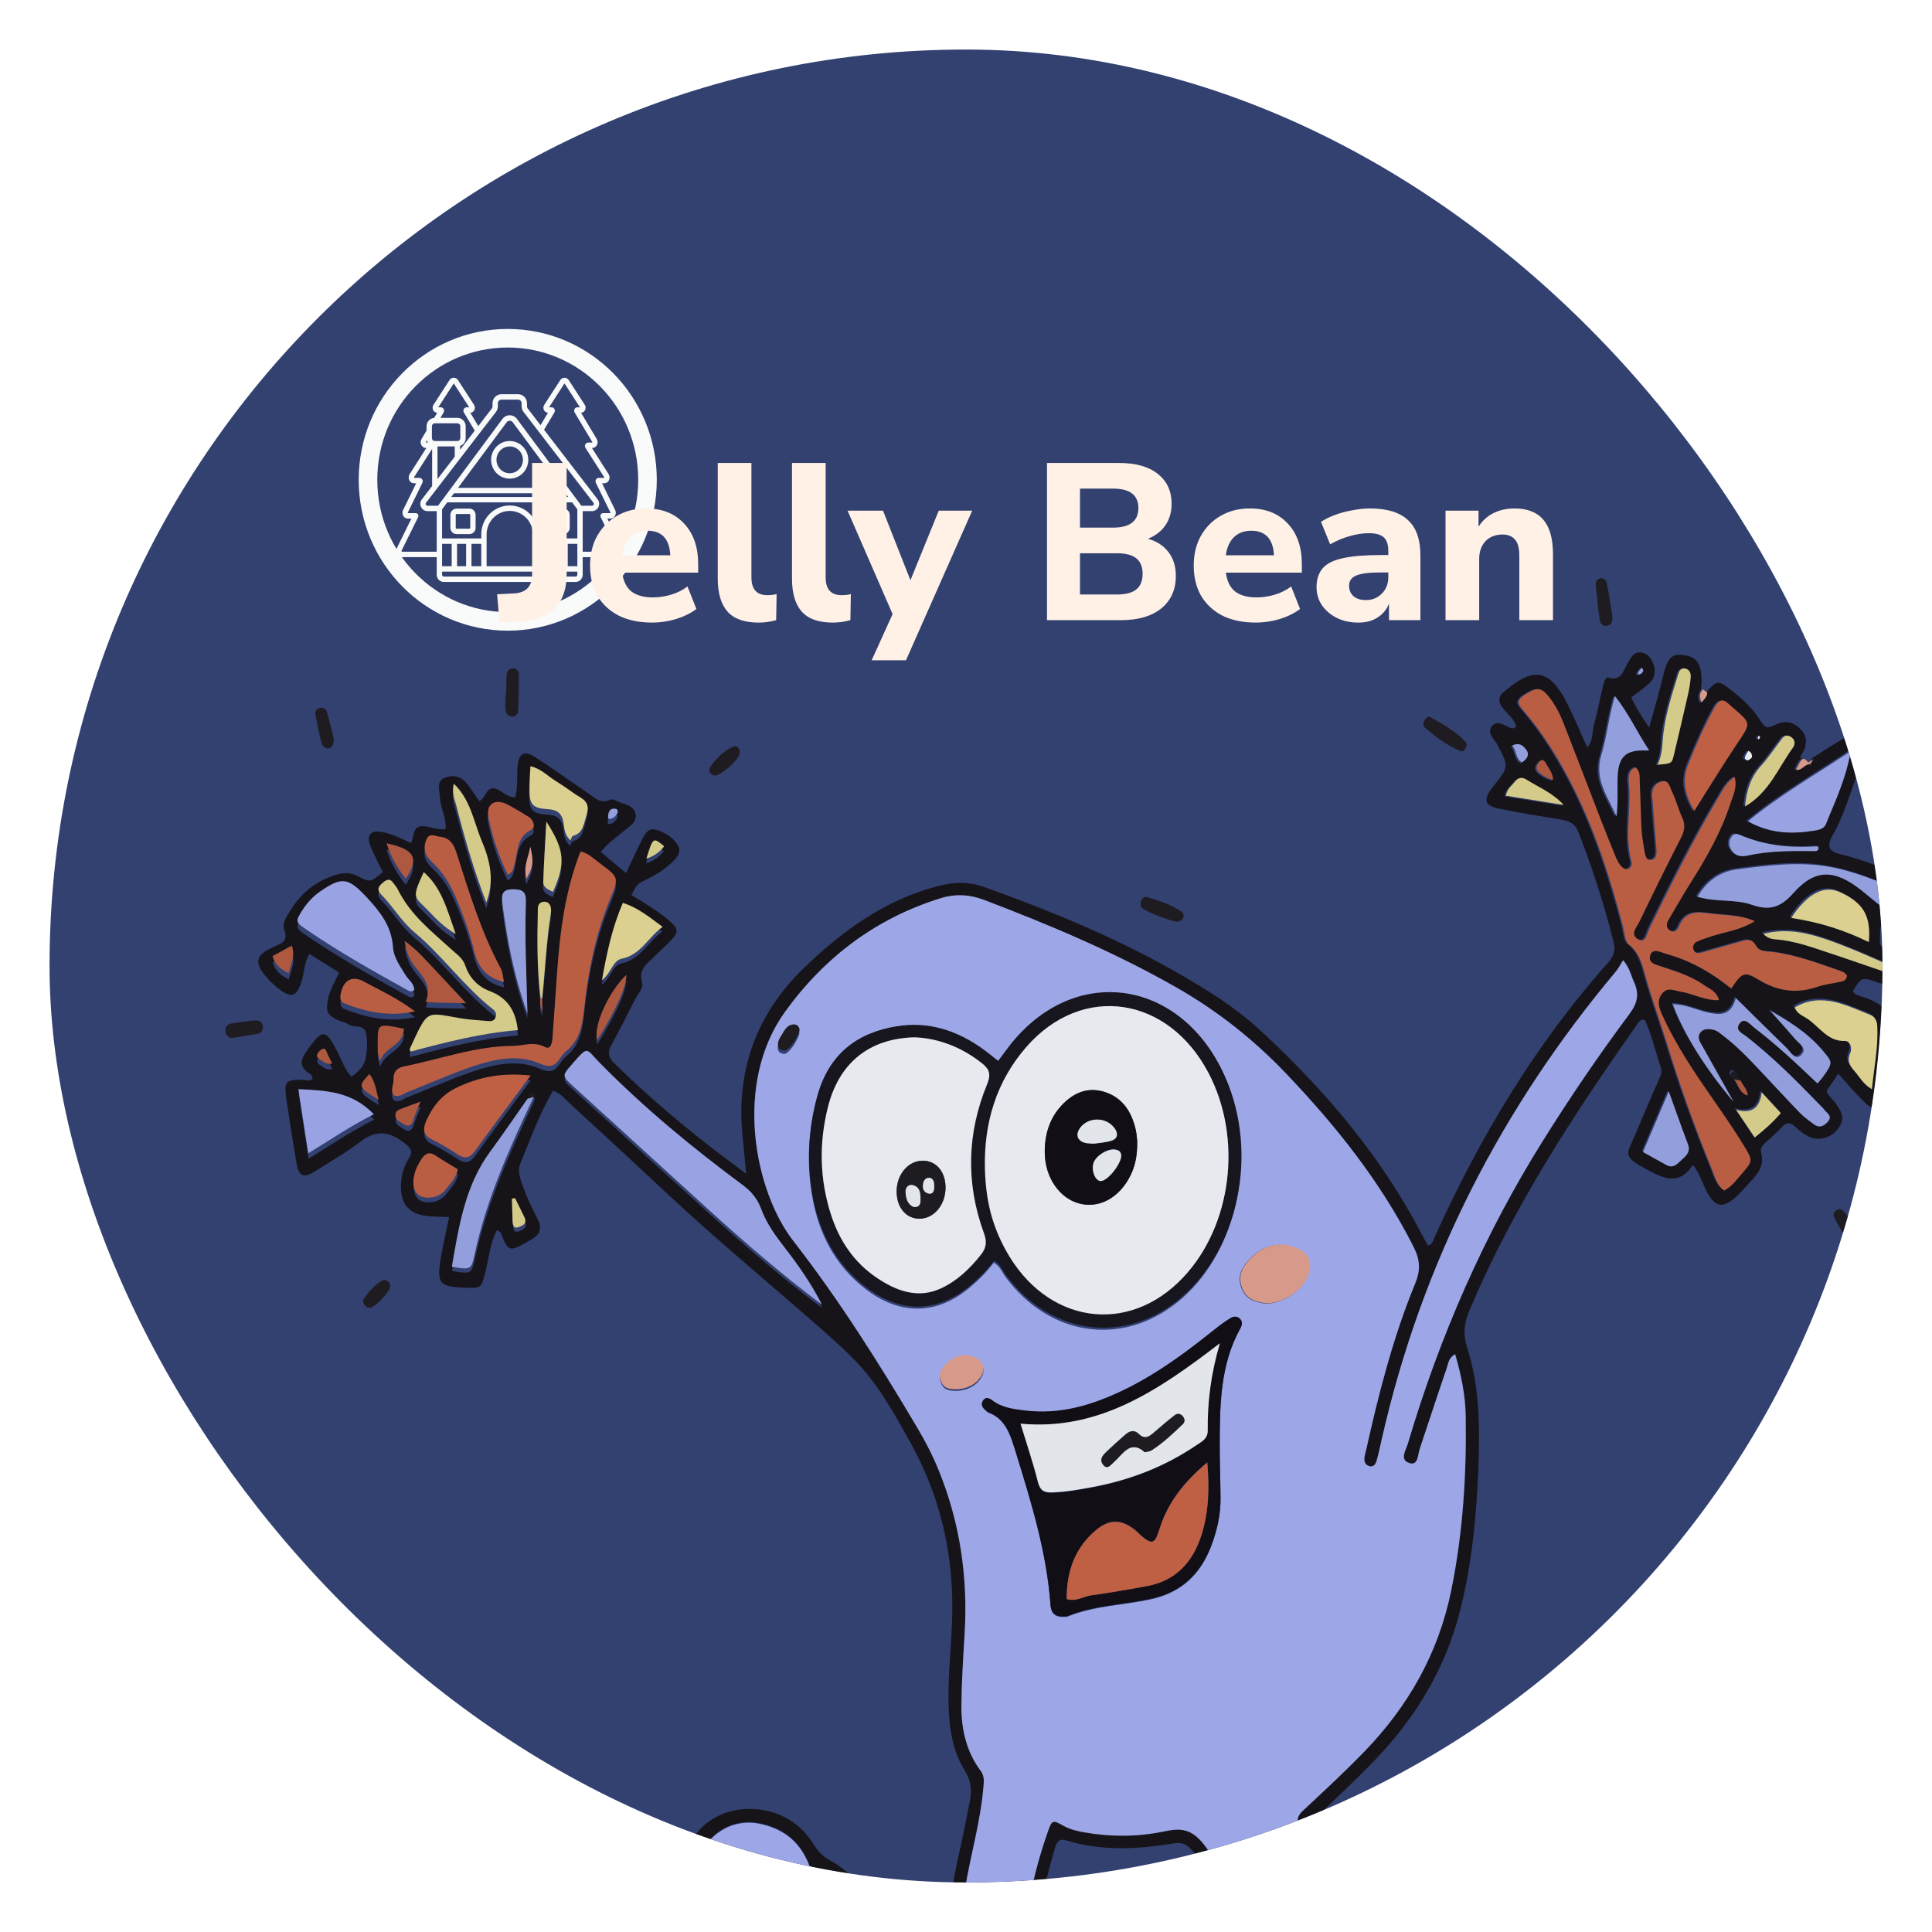 <svg width="156" height="156" viewBox="0 0 156 156" fill="none" xmlns="http://www.w3.org/2000/svg">
<g filter="url(#filter0_d)">
<g clip-path="url(#clip0)">
<rect x="4" width="148" height="148" rx="74" fill="#334171"/>
<g opacity="0.9">
<path d="M146.273 57.245C147.169 56.685 148.042 56.078 148.962 55.573C149.844 55.09 150.438 55.523 150.358 56.603C150.308 57.288 150.139 57.98 149.915 58.622C149.329 60.316 148.792 62.036 147.905 63.59C147.502 64.301 147.702 64.746 148.493 64.942C149.759 65.254 150.999 65.651 152.203 66.191C152.856 66.481 153.564 66.746 153.539 67.709C153.511 68.747 153.418 69.91 152.432 70.306C151.561 70.652 151.886 71.291 151.796 71.848C151.69 72.524 152.222 72.611 152.618 72.797C153.258 73.097 153.901 73.4 154.555 73.664C155.196 73.92 155.383 74.375 155.225 75.057C155.049 75.817 154.649 76.208 153.951 76.054C153.126 75.874 152.324 75.552 151.512 75.289C150.304 74.898 150.306 74.896 149.592 76.059C149.909 76.431 150.367 76.451 150.767 76.613C152.171 77.182 152.581 77.654 152.488 79.232C152.435 80.116 152.756 80.345 153.397 80.541C153.955 80.712 154.654 80.764 154.831 81.526C155.033 82.403 154.676 83.227 154.406 84.01C154.246 84.479 153.752 84.44 153.412 84.068C153.068 83.692 152.766 83.269 152.312 82.703C152.17 83.457 152.09 84.058 151.941 84.638C151.719 85.5 151.292 85.686 150.651 85.094C149.898 84.399 149.242 83.582 148.436 82.701C148.101 83.19 147.795 83.64 147.498 84.07C147.584 84.442 147.848 84.623 148.044 84.864C148.81 85.809 148.925 86.328 148.513 86.996C147.984 87.853 146.889 88.206 146.007 87.758C145.651 87.576 145.309 87.32 145.017 87.033C144.616 86.633 144.289 86.564 143.883 87.006C143.466 87.458 143.001 87.857 142.55 88.271C142.319 88.484 142.099 88.69 142.203 89.076C142.492 90.134 141.914 90.805 141.307 91.455C140.886 91.904 140.486 92.385 140.021 92.775C139.059 93.582 138.48 93.43 137.851 92.293C137.471 91.607 137.295 90.796 136.693 90.059C135.621 91.704 134.439 91.223 133.047 90.472C130.933 89.332 131.329 89.293 132.081 87.513C132.715 86.009 133.347 84.504 134.013 83.019C134.156 82.698 134.192 82.431 134.081 82.111C133.647 80.856 133.372 79.54 132.807 78.353C132.477 78.27 132.341 78.505 132.192 78.714C127.083 85.981 122.205 93.406 118.667 101.768C118.226 102.809 118.111 103.708 118.469 104.821C119.505 108.043 119.498 111.39 119.364 114.723C119.208 118.536 118.834 122.318 117.91 126.002C116.711 130.781 114.264 134.732 111.015 138.122C109.56 139.639 108.026 141.068 106.506 142.509C106.035 142.954 105.768 143.36 105.851 144.137C106.017 145.695 105.621 147.225 105.463 148.768C105.415 149.244 105.231 149.784 105.659 150.122C106.131 150.496 106.627 150.178 107.062 149.949C107.921 149.496 108.577 148.768 109.183 147.987C110.927 145.74 112.558 143.395 114.147 141.014C114.638 140.282 115.185 139.595 115.718 138.896C116.107 138.384 116.523 138.412 117.009 138.815C118.171 139.774 119.225 140.837 120.163 142.053C123.345 146.176 125.479 150.938 127.514 155.76C129.138 159.612 130.23 163.635 130.963 167.779C131.094 168.521 131.037 169.145 130.739 169.787C130.426 170.457 130.076 171.097 129.627 171.668C126.833 175.234 121.496 176.596 117.525 174.61C114.944 173.319 113.291 171.187 113.223 167.961C113.184 166.187 113.157 164.412 113.175 162.642C113.208 159.778 112.307 157.172 111.313 154.604C110.755 154.508 110.573 154.975 110.301 155.237C108.219 157.237 105.88 158.808 103.331 160.014C102.334 160.487 101.286 160.825 100.168 160.808C99.109 160.792 98.808 160.449 99.006 159.303C99.314 157.505 99.423 155.685 99.417 153.864C99.409 150.557 98.433 147.642 96.141 145.284C95.717 144.846 95.362 144.756 94.824 144.841C91.913 145.311 88.994 145.498 86.098 144.609C85.462 144.413 85.32 144.772 85.172 145.265C84.223 148.433 83.582 151.651 83.621 155.03C83.652 157.629 83.91 160.187 84.644 162.667C84.875 163.446 84.655 163.86 84.187 164.337C83.227 165.319 82.132 165.733 80.794 165.494C77.529 164.916 74.726 163.453 72.557 160.646C71.334 159.065 70.18 157.431 69.097 155.738C68.741 155.18 68.347 154.647 67.787 153.836C67.524 155.737 67.668 157.31 67.814 158.864C68.016 161.004 68.266 163.14 68.589 165.265C68.843 166.94 68.746 168.598 68.578 170.245C68.268 173.294 66.824 174.949 64.044 175.571C62.821 175.845 61.572 175.796 60.328 175.738C59.586 175.704 59.028 175.313 58.536 174.704C57.434 173.336 56.965 171.694 56.711 169.982C55.718 163.278 54.991 156.549 54.866 149.765C54.846 148.633 54.943 147.518 55.169 146.413C55.843 143.124 58.632 141.85 61.105 142.086C63.054 142.27 64.636 143.21 65.742 144.982C66.091 145.543 66.494 145.93 67.056 146.234C68.188 146.845 69.121 147.773 69.948 148.794C71.6 150.83 73.21 152.906 74.847 154.957C75.338 155.573 75.835 156.189 76.525 156.565C76.703 156.664 76.893 156.718 77.186 156.48C77.017 155.465 76.68 154.397 76.612 153.278C76.446 150.607 76.908 148.048 77.478 145.491C77.778 144.139 78.038 142.778 78.311 141.42C78.486 140.558 78.417 139.801 77.912 138.989C77.032 137.573 76.7 135.935 76.615 134.238C76.489 131.757 76.791 129.305 76.876 126.837C77.057 121.703 75.979 116.913 73.513 112.488C72.533 110.729 71.552 108.94 70.346 107.363C69.279 105.966 67.958 104.767 66.649 103.609C62.304 99.768 57.828 96.098 53.586 92.117C51.086 89.772 48.57 87.448 46.047 85.135C45.638 84.76 45.282 84.284 44.653 84.074C43.565 85.911 42.844 87.952 42.019 89.932C41.737 90.609 42.058 91.326 42.289 91.966C42.595 92.816 43.008 93.625 43.411 94.432C43.768 95.147 43.629 95.659 42.986 96.028C42.768 96.154 42.556 96.294 42.338 96.414C41.143 97.075 40.995 97.006 40.438 95.554C40.408 95.48 40.295 95.441 40.134 95.32C39.576 96.342 39.488 97.515 39.215 98.612C38.867 100.017 38.89 100.024 37.522 99.976C35.458 99.902 35.241 99.639 35.604 97.496C35.782 96.45 36.027 95.42 36.264 94.271C35.615 94.242 35.039 94.251 34.467 94.184C32.929 94.006 32.276 93.129 32.385 91.463C32.431 90.747 32.662 90.09 33.021 89.519C33.362 88.971 33.189 88.734 32.749 88.374C31.551 87.394 30.431 87.159 29.13 88.166C27.972 89.062 26.696 89.783 25.459 90.561C24.489 91.174 24.13 91.011 23.929 89.849C23.64 88.155 23.373 86.455 23.124 84.753C22.916 83.336 23.065 83.178 24.403 83.186C24.679 83.188 24.978 83.359 25.235 83.102C25.244 82.76 24.95 82.691 24.773 82.539C24.21 82.055 24.28 81.588 24.664 81.018C26.048 78.972 26.318 78.993 27.397 81.244C27.671 81.816 27.898 82.424 28.373 82.944C28.908 82.565 29.412 82.118 29.534 81.418C29.642 80.795 29.676 80.115 29.572 79.494C29.425 78.632 28.561 79.041 28.088 78.694C27.849 78.519 27.521 78.494 27.25 78.361C26.413 77.948 26.301 77.674 26.473 76.73C26.619 75.932 27.051 75.276 27.378 74.528C26.574 74.025 25.8 73.543 24.997 73.039C24.549 73.708 24.586 74.439 24.398 75.085C23.974 76.529 23.53 76.678 22.37 75.731C22.211 75.601 22.054 75.463 21.908 75.316C20.404 73.791 20.516 73.144 22.155 72.426C22.665 72.202 23.306 72.056 22.949 71.064C22.76 70.542 23.179 69.947 23.486 69.454C24.376 68.023 25.603 67.099 27.139 66.635C27.728 66.457 28.304 66.438 28.881 66.74C29.889 67.265 29.893 67.258 30.913 66.418C30.579 65.729 30.205 65.038 29.906 64.314C29.58 63.52 29.903 63.039 30.697 63.154C31.538 63.279 32.319 63.661 33.185 64.078C33.447 63.576 33.303 62.708 34.104 62.707C34.701 62.708 35.264 63.046 35.982 62.932C36.053 62.041 35.556 61.229 35.517 60.349C35.492 59.778 35.219 59.08 35.901 58.805C36.526 58.553 37.197 58.634 37.683 59.245C38.04 59.692 38.347 60.188 38.695 60.688C39.226 60.495 39.231 59.465 40.003 59.68C40.528 59.827 40.902 60.383 41.602 60.383C41.82 59.603 41.73 58.757 41.789 57.931C41.865 56.86 42.298 56.561 43.159 57.104C44.626 58.031 46.034 59.073 47.48 60.043C48.008 60.397 48.49 60.945 49.232 60.574C49.408 60.486 49.72 60.635 49.948 60.737C50.487 60.976 51.243 61.034 51.328 61.799C51.4 62.447 50.775 62.75 50.36 63.112C49.75 63.643 49.057 64.069 48.515 64.788C49.183 65.352 49.808 65.875 50.548 66.499C50.97 65.608 51.343 64.776 51.757 63.968C52.015 63.463 52.282 62.801 52.949 62.992C53.665 63.198 54.364 63.587 54.766 64.317C55.006 64.751 54.733 65.144 54.441 65.453C53.761 66.167 52.942 66.658 52.082 67.077C51.424 67.398 51.429 67.405 50.987 68.272C52.028 68.899 53.075 69.529 54.018 70.327C54.807 70.996 54.824 71.248 54.137 71.971C53.714 72.418 53.251 72.82 52.816 73.255C52.262 73.812 51.519 74.224 51.846 75.34C51.974 75.777 51.532 76.21 51.319 76.626C50.674 77.885 50.039 79.151 49.365 80.391C49.032 81.003 49.127 81.389 49.635 81.886C52.387 84.587 55.31 87.047 58.349 89.354C58.914 89.784 59.486 90.205 60.249 90.777C60.145 89.68 60.077 88.816 59.98 87.955C59.364 82.388 61.138 77.819 64.897 74.174C68.082 71.086 71.603 68.575 75.882 67.51C77.072 67.213 78.247 67.185 79.413 67.603C85.865 69.917 92.189 72.562 98.064 76.359C99.443 77.248 100.753 78.253 101.969 79.384C107.055 84.117 111.554 89.395 114.853 95.763C114.999 96.042 115.161 96.312 115.312 96.581C115.688 96.465 115.729 96.127 115.851 95.862C119.522 87.758 124.017 80.27 129.819 73.761C130.285 73.24 130.467 72.754 130.288 72.052C129.526 69.034 128.582 66.084 127.448 63.197C127.162 62.468 126.676 62.283 126.061 62.179C124.437 61.907 122.809 61.655 121.192 61.33C119.82 61.054 119.695 60.598 120.6 59.463C121.851 57.894 121.842 57.897 120.862 56.061C120.628 55.624 120.049 55.199 120.456 54.648C120.841 54.126 121.361 54.511 121.817 54.706C121.99 54.778 122.181 54.917 122.431 54.66C122.268 54.052 121.756 53.682 121.383 53.223C120.897 52.629 120.968 52.177 121.545 51.77C121.587 51.74 121.624 51.706 121.663 51.673C123.886 49.814 125.165 50.092 126.542 52.795C127.117 53.924 127.598 55.107 128.158 56.348C128.678 55.758 128.551 55.011 128.731 54.392C129.014 53.426 129.182 52.421 129.42 51.44C129.494 51.138 129.617 50.636 129.9 50.722C130.872 51.023 131.04 50.23 131.387 49.634C131.67 49.148 131.9 48.535 132.602 48.698C133.086 48.81 133.359 49.2 133.524 49.677C133.746 50.322 133.541 50.852 133.089 51.254C132.677 51.623 132.213 51.928 131.718 52.302C132.074 53.121 132.559 53.847 133.164 54.747C133.594 53.162 134.012 51.777 134.343 50.366C134.702 48.827 135.275 48.782 136.067 48.914C137.02 49.073 137.372 49.616 137.392 50.891C137.396 51.158 137.364 51.428 137.348 51.692C137.071 52.003 137.07 52.335 137.245 52.756C137.505 52.487 137.694 52.277 137.717 51.954C138.607 50.933 138.722 50.894 139.654 51.621C140.501 52.281 141.333 52.987 141.952 53.904C142.611 54.877 142.561 54.871 143.502 54.455C144.13 54.176 144.764 54.29 145.303 54.796C145.809 55.271 145.956 55.809 145.694 56.512C145.576 56.825 144.969 57.36 145.861 57.554C145.943 57.577 145.996 57.631 146.023 57.716C145.425 57.027 145.425 57.027 144.881 58.123C145.356 58.252 145.576 57.627 146.023 57.701C146.105 57.539 146.19 57.392 146.273 57.245ZM140.447 83.143C140.341 82.968 140.256 82.771 140.124 82.626C140.012 82.502 139.835 82.236 139.685 82.522C139.586 82.714 139.789 82.899 139.93 83.046C140.299 83.434 140.334 84.178 141.035 84.341C140.959 83.787 140.618 83.516 140.447 83.143ZM43.64 76.999C43.573 77.308 43.609 77.601 43.802 78.092C43.786 77.583 43.777 77.287 43.768 76.994C44.021 74.727 44.097 72.434 44.47 70.181C44.577 69.527 44.28 69.15 43.821 69.246C43.339 69.348 43.428 69.79 43.418 70.134C43.358 72.422 43.368 74.713 43.64 76.999ZM42.628 85.069C41.619 86.499 40.63 87.952 39.593 89.359C37.593 92.07 37.074 95.336 36.506 98.625C38.059 98.881 38.075 98.886 38.359 97.573C39.332 93.078 41.202 88.993 43.124 84.93C43.198 84.788 43.188 84.607 43.041 84.597C42.779 84.585 42.699 84.839 42.628 85.069ZM131.08 73.547C130.825 73.942 130.682 74.231 130.483 74.468C121.345 85.361 114.836 97.82 111.576 112.218C111.446 112.788 111.327 113.363 111.168 113.923C111.075 114.248 110.867 114.494 110.501 114.339C110.235 114.228 110.144 113.97 110.18 113.683C110.205 113.472 110.27 113.267 110.317 113.06C111.336 108.479 112.499 103.944 114.274 99.642C114.728 98.544 114.675 97.719 114.139 96.657C111.462 91.373 107.861 86.897 103.886 82.726C101.24 79.951 98.302 77.634 95.044 75.775C90.031 72.915 84.777 70.704 79.452 68.682C78.291 68.241 77.136 68.179 75.941 68.551C70.827 70.135 66.637 73.216 63.394 77.697C59.157 83.551 60.973 92.237 64.038 96.173C67.749 100.938 71.002 106.092 74.109 111.337C74.758 112.432 75.34 113.565 75.821 114.756C77.518 118.949 78.158 123.315 77.893 127.84C77.779 129.768 77.652 131.696 77.63 133.628C77.61 135.547 78.02 137.377 79.172 138.923C79.498 139.36 79.452 139.749 79.41 140.254C79.18 142.991 78.408 145.601 77.954 148.284C77.533 150.782 77.338 153.279 78.124 155.771C78.293 156.313 78.752 156.99 78.301 157.418C77.783 157.911 76.989 157.779 76.317 157.585C75.782 157.431 75.344 157.027 74.962 156.591C74.308 155.845 73.669 155.079 73.041 154.308C71.715 152.683 70.442 151.005 69.07 149.427C68.153 148.371 67.227 147.254 65.796 146.984C65.428 146.916 65.36 146.602 65.232 146.309C64.441 144.491 63.058 143.555 61.284 143.207C59.006 142.762 56.866 144.19 56.221 146.557C55.964 147.498 55.94 148.457 55.953 149.426C56.037 155.995 56.652 162.518 57.631 169.011C57.855 170.496 58.093 171.98 58.873 173.303C59.406 174.209 60.1 174.661 61.084 174.7C62.396 174.755 63.659 174.536 64.896 174.121C65.897 173.784 66.592 173.055 67.012 172.029C67.44 170.99 67.645 169.89 67.658 168.75C67.675 167.031 67.672 165.3 67.374 163.604C66.805 160.356 66.587 157.082 66.651 153.807C66.68 152.286 66.096 151.51 64.924 150.992C64.695 150.89 64.45 150.819 64.229 150.7C63.953 150.553 63.681 150.347 63.833 149.961C63.97 149.616 64.256 149.572 64.582 149.667C65.836 150.026 66.837 150.812 67.677 151.852C68.768 153.201 69.707 154.671 70.649 156.142C71.678 157.746 72.785 159.286 74.037 160.697C75.991 162.9 78.423 164.103 81.181 164.413C83.126 164.632 83.782 163.72 83.326 161.711C81.934 155.582 82.572 149.656 84.601 143.872C84.942 142.898 85.001 142.882 85.841 143.356C86.382 143.661 86.957 143.799 87.548 143.902C89.736 144.281 91.923 144.27 94.078 143.813C95.364 143.541 96.244 143.628 97.238 144.909C98.95 147.115 100.041 149.477 100.345 152.294C100.573 154.399 100.345 156.476 100.209 158.564C100.187 158.909 99.981 159.304 100.377 159.614C101.372 159.594 102.295 159.244 103.205 158.804C106.692 157.114 109.662 154.704 112.102 151.538C112.608 150.884 113.108 150.222 113.626 149.579C113.857 149.29 114.144 149.013 114.495 149.39C114.757 149.671 114.633 150.002 114.444 150.261C113.954 150.93 113.496 151.64 112.927 152.223C112.114 153.056 111.946 153.784 112.487 155.003C113.777 157.912 114.365 161.016 114.209 164.253C114.146 165.538 114.205 166.831 114.237 168.12C114.273 169.528 114.828 170.71 115.678 171.768C117.051 173.475 118.851 174.262 120.84 174.371C124.29 174.56 127.106 173.102 129.27 170.244C129.854 169.474 130.051 168.607 129.829 167.547C129.488 165.92 129.214 164.276 128.769 162.675C127.151 156.848 124.651 151.439 121.754 146.239C120.696 144.341 119.474 142.53 117.95 141.02C116.294 139.379 116.587 139.352 115.262 141.303C113.569 143.799 111.875 146.291 110.039 148.664C109.338 149.57 108.571 150.4 107.573 150.921C106.747 151.352 105.865 151.619 105.022 150.993C104.167 150.357 104.379 149.386 104.474 148.482C104.479 148.428 104.493 148.377 104.5 148.324C104.734 146.632 105.098 144.946 104.798 143.209C104.688 142.561 105.081 142.28 105.471 141.916C107.077 140.417 108.69 138.926 110.221 137.34C113.68 133.759 116.141 129.528 117.19 124.389C118.134 119.762 118.432 115.062 118.359 110.323C118.332 108.633 117.986 106.991 117.507 105.34C116.974 105.617 116.955 106.1 116.826 106.473C116.084 108.624 115.383 110.793 114.654 112.951C114.484 113.453 114.532 114.376 113.776 114.107C113.004 113.834 113.528 113.077 113.674 112.585C116.257 103.883 119.841 95.707 124.569 88.151C126.782 84.617 129.123 81.177 131.6 77.858C132.263 76.969 132.387 76.218 131.923 75.237C131.704 74.769 131.637 74.217 131.08 73.547ZM139.959 58.712C139.302 59.132 139.026 59.709 138.711 60.237C136.644 63.689 134.842 67.308 133.059 70.936C132.842 71.379 132.787 72.185 132.116 71.771C131.485 71.381 132.046 70.808 132.25 70.387C133.347 68.118 134.462 65.855 135.612 63.619C135.904 63.053 135.994 62.579 135.706 61.971C135.388 61.301 135.212 60.553 134.884 59.89C134.706 59.529 134.64 58.849 133.966 59.108C133.412 59.319 133.235 59.76 133.295 60.367C133.362 61.061 133.402 61.759 133.46 62.454C133.515 63.151 133.587 63.845 133.633 64.543C133.659 64.93 133.625 65.358 133.18 65.395C132.811 65.427 132.722 65.043 132.67 64.719C132.577 64.137 132.46 63.555 132.428 62.966C132.358 61.678 132.348 60.388 132.279 59.099C132.257 58.709 132.355 58.237 131.923 57.932C131.261 58.266 131.385 58.93 131.424 59.46C131.576 61.484 131.059 63.519 131.616 65.533C131.675 65.742 131.61 65.974 131.425 66.089C131.238 66.204 131.041 66.135 130.875 65.991C130.595 65.742 130.439 65.403 130.298 65.054C129.898 64.065 129.492 63.077 129.106 62.08C128.12 59.542 127.151 56.995 126.157 54.461C125.865 53.715 125.51 52.995 125.028 52.364C124.389 51.531 124.068 51.454 123.238 51.946C122.941 52.121 122.614 52.285 122.489 52.678C122.545 53.019 122.785 53.232 122.985 53.469C124.551 55.317 125.824 57.385 126.927 59.579C128.704 63.116 129.916 66.88 130.923 70.728C131.059 71.242 131.084 71.964 131.408 72.217C132.328 72.931 132.534 73.999 132.817 74.995C133.315 76.748 133.945 78.447 134.482 80.185C135.542 83.617 136.753 86.988 138.107 90.298C138.36 90.916 138.524 91.628 139.1 92.043C139.733 91.716 140.124 91.153 140.561 90.652C141.41 89.678 141.442 89.639 140.719 88.453C139.947 87.19 139.106 85.974 138.262 84.764C136.753 82.599 135.264 80.424 134.144 77.99C133.869 77.394 133.617 76.793 134.071 76.19C134.506 75.611 135.059 75.928 135.587 76.012C136.61 76.174 137.566 76.749 138.679 76.694C138.497 75.97 137.927 75.797 137.486 75.49C136.332 74.686 135.02 74.326 133.731 73.895C133.396 73.783 133.007 73.623 133.116 73.144C133.222 72.671 133.588 72.681 133.96 72.814C134.243 72.915 134.533 72.997 134.823 73.086C136.604 73.626 138.213 74.562 139.682 75.76C140.53 74.488 140.716 74.331 141.917 75.062C143.468 76.004 144.99 76.183 146.637 75.622C147.198 75.432 147.8 75.367 148.381 75.239C148.662 75.178 148.985 75.171 149.029 74.71C148.932 74.617 148.837 74.464 148.71 74.42C146.856 73.777 145.017 73.074 143.075 72.821C142.584 72.758 141.974 72.828 141.701 72.336C141.332 71.676 140.913 71.837 140.428 71.975C139.377 72.277 138.325 72.576 137.273 72.871C137.024 72.941 136.76 72.951 136.638 72.646C136.521 72.355 136.656 72.1 136.897 71.986C137.258 71.816 137.64 71.702 138.015 71.576C139.167 71.19 140.402 71.064 141.581 70.331C140.317 69.795 139.108 69.879 137.936 69.708C136.915 69.558 135.942 69.517 135.442 70.79C135.333 71.064 135.048 71.316 134.71 71.078C134.398 70.856 134.43 70.528 134.605 70.231C135.186 69.241 135.758 68.243 136.371 67.278C137.658 65.25 138.855 63.168 139.616 60.828C139.827 60.191 140.172 59.568 139.959 58.712ZM66.389 101.624C65.533 99.941 64.485 98.446 63.367 97.003C62.626 96.045 61.904 95.063 61.477 93.9C61.164 93.053 60.661 92.466 59.977 91.958C55.925 88.958 52.025 85.748 48.435 82.109C47.273 80.931 47.552 80.661 46.172 82.235C45.367 83.155 45.379 83.165 46.335 84.036C49.973 87.35 53.609 90.669 57.252 93.975C60.202 96.653 63.215 99.237 66.389 101.624ZM46.871 65.164C45.657 68.26 45.219 71.532 44.986 74.856C44.862 76.619 44.743 78.381 44.614 80.142C44.583 80.567 44.496 81.22 44.005 80.959C43.097 80.472 42.25 80.864 41.389 80.869C38.376 80.884 35.54 81.943 32.624 82.524C32.062 82.637 31.751 82.946 31.774 83.6C31.79 84.012 31.5 84.422 31.782 84.836C32.221 85.075 32.551 84.732 32.898 84.596C34.663 83.915 36.392 83.115 38.181 82.517C39.937 81.93 41.806 81.515 43.585 82.293C44.443 82.669 44.812 82.482 45.249 81.829C45.392 81.615 45.565 81.413 45.758 81.252C46.77 80.405 47.014 79.273 47.157 77.912C47.477 74.88 48.08 71.886 49.225 69.082C49.964 67.274 50.028 67.294 48.443 66.123C47.956 65.766 47.514 65.299 46.871 65.164ZM139.894 84.873C139.05 83.369 138.208 81.863 137.362 80.361C137.179 80.038 136.928 79.703 137.156 79.33C137.41 78.915 137.879 78.969 138.242 79.045C138.558 79.109 138.854 79.382 139.135 79.597C140.404 80.574 141.49 81.777 142.597 82.953C143.489 83.903 144.37 84.863 145.278 85.793C145.603 86.124 145.986 86.391 146.354 86.67C146.827 87.031 147.23 86.796 147.53 86.419C147.873 85.987 147.398 85.774 147.208 85.506C147.088 85.336 146.924 85.201 146.78 85.051C144.936 83.14 143.06 81.271 140.987 79.646C140.656 79.385 139.997 79.127 140.326 78.599C140.738 77.941 141.21 78.618 141.569 78.892C142.427 79.545 143.254 80.249 144.067 80.97C144.942 81.746 145.782 82.564 146.658 83.38C146.872 83.122 147.013 82.974 147.129 82.806C147.908 81.69 147.906 81.688 147.032 80.67C145.795 79.229 144.243 78.312 142.815 77.486C143.438 78.189 144.161 78.98 144.857 79.798C145.165 80.158 145.859 80.54 145.351 81.069C144.86 81.58 144.498 80.841 144.155 80.508C142.822 79.217 141.507 77.907 140.061 76.483C139.688 77.94 138.779 77.853 137.851 77.66C136.907 77.463 136.008 76.984 134.978 76.989C135.813 79.271 137.545 82.103 139.894 84.873ZM33.454 76.422C33.451 75.883 33.012 75.625 32.778 75.24C32.34 74.518 31.804 73.823 31.742 72.944C31.622 71.259 30.71 70.11 29.665 68.984C28.137 67.338 27.625 67.239 25.851 68.474C25.263 68.883 24.784 69.409 24.393 70.028C23.858 70.87 23.879 70.944 24.684 71.496C27.293 73.288 30.03 74.83 32.777 76.353C32.989 76.474 33.201 76.647 33.454 76.422ZM41.818 79.612C41.638 77.971 40.911 76.979 39.556 76.47C38.632 76.122 37.917 75.447 37.568 74.402C37.369 73.807 36.877 73.491 36.459 73.112C34.858 71.654 33.138 70.325 32.115 68.262C32.022 68.075 31.875 67.918 31.755 67.745C31.452 67.312 31.162 67.5 30.874 67.75C30.57 68.013 30.391 68.298 30.762 68.664C31.72 69.608 32.389 70.827 33.444 71.706C35.705 73.589 37.466 76.082 39.781 77.913C39.99 78.079 40.139 78.299 40.011 78.6C39.886 78.895 39.633 78.898 39.385 78.876C38.645 78.808 37.897 78.777 37.164 78.65C34.301 78.161 34.585 77.922 33.085 81.113C33.07 81.143 33.099 81.195 33.128 81.35C36 80.584 38.875 79.846 41.818 79.612ZM42.863 83.221C40.564 82.965 38.651 83.332 36.824 84.229C35.691 84.784 34.929 85.735 34.415 86.936C34.152 87.554 34.197 88.041 34.869 88.374C35.594 88.736 36.298 89.156 36.981 89.604C37.563 89.987 37.957 89.893 38.369 89.317C39.79 87.347 41.247 85.403 42.863 83.221ZM136.946 68.348C138.497 68.803 139.984 68.514 141.346 68.992C142.705 69.47 143.622 69.243 144.661 68.057C146.41 66.056 147.971 66.103 150.075 67.728C150.563 68.104 151.027 68.517 151.51 68.898C151.945 69.241 152.187 69.108 152.386 68.568C152.644 67.862 152.47 67.466 151.82 67.207C150.371 66.631 148.918 66.116 147.381 65.868C144.934 65.472 142.528 65.802 140.128 66.113C138.851 66.284 137.74 66.984 136.946 68.348ZM149.299 56.602C146.338 58.575 143.563 60.159 141.009 62.27C142.785 63.276 144.527 63.317 146.308 63.037C146.715 62.973 147.143 62.897 147.311 62.472C148.015 60.678 148.884 58.947 149.299 56.602ZM144.809 77.205C144.976 77.718 145.438 77.866 145.793 78.1C146.781 78.745 147.463 79.963 148.841 79.91C149.26 79.894 149.484 80.457 149.279 80.912C149.002 81.526 149.264 81.931 149.627 82.336C150.038 82.796 150.322 83.394 151.037 83.809C151.204 82.048 151.565 80.404 151.465 78.69C151.441 78.28 151.271 77.954 150.908 77.811C148.927 77.037 146.966 75.948 144.809 77.205ZM136.675 61.472C137.3 60.473 137.873 59.553 138.454 58.639C139.04 57.721 139.62 56.8 140.229 55.901C141.25 54.39 141.256 54.397 139.838 53.186C139.721 53.086 139.597 52.992 139.49 52.88C138.996 52.373 138.65 52.511 138.323 53.099C137.513 54.56 136.841 56.091 136.206 57.653C135.646 59.031 135.932 60.199 136.675 61.472ZM40.699 75.723C40.595 75.264 40.588 74.922 40.448 74.663C38.847 71.707 37.865 68.482 36.837 65.282C36.596 64.525 36.217 64.099 35.498 64.028C35.13 63.992 34.676 63.697 34.437 64.216C34.235 64.652 34.197 65.157 34.476 65.595C34.644 65.858 34.877 66.075 35.097 66.293C35.812 66.997 36.326 67.853 36.735 68.785C37.354 70.201 37.894 71.658 38.262 73.164C38.587 74.486 39.221 75.371 40.699 75.723ZM30.214 86.409C28.437 84.552 26.351 84.487 24.124 84.382C24.398 86.166 24.647 87.778 24.92 89.558C26.704 88.471 28.339 87.348 30.214 86.409ZM130.269 52.243C129.757 53.981 129.62 55.538 129.176 56.98C128.56 58.985 129.716 60.359 130.392 61.953C130.535 60.932 130.466 59.935 130.481 58.94C130.513 57.107 131.144 56.503 133.045 56.638C132.079 55.19 131.417 53.709 130.269 52.243ZM144.504 70.021C146.784 70.365 148.802 71.012 150.773 71.975C150.963 69.842 150.32 68.788 148.446 67.939C147.17 67.358 145.842 68.012 144.504 70.021ZM46.033 64.298C46.099 64.173 46.146 63.951 46.237 63.928C47.072 63.717 47.093 62.958 47.329 62.262C47.725 61.098 46.88 60.908 46.301 60.491C45.805 60.129 45.294 59.79 44.777 59.463C44.157 59.075 43.62 58.492 42.798 58.319C42.769 58.971 42.73 59.498 42.724 60.025C42.707 61.412 42.911 61.699 44.242 61.782C44.968 61.826 45.35 62.122 45.47 62.878C45.548 63.349 45.551 63.854 46.033 64.298ZM48.589 75.51C49.308 74.987 49.459 73.927 50.177 73.787C51.695 73.493 52.295 72.082 53.483 71.211C52.378 70.398 51.473 69.654 50.274 69.28C49.423 71.239 48.981 73.291 48.589 75.51ZM42.589 78.222C42.512 75.224 42.352 72.238 42.455 69.248C42.483 68.431 42.191 68.221 41.328 68.235C40.705 68.245 40.45 68.516 40.538 69.225C40.922 72.292 41.518 75.304 42.589 78.222ZM40.991 67.095C41.422 66.827 41.416 66.599 41.477 66.402C41.809 65.348 41.629 64.044 42.886 63.45C43.24 63.283 43.092 62.672 42.66 62.409C42.097 62.066 41.535 61.718 40.951 61.417C39.974 60.91 39.193 61.364 39.415 62.446C39.741 64.028 40.244 65.591 40.991 67.095ZM134.663 84.036C133.913 85.799 133.261 87.327 132.58 88.924C133.254 89.296 133.864 89.643 134.483 89.976C135.069 90.292 135.397 89.815 135.775 89.487C136.133 89.175 136.428 88.866 136.205 88.274C135.699 86.953 135.233 85.616 134.663 84.036ZM142.264 71.292C142.598 71.637 142.933 71.713 143.252 71.736C144.752 71.847 146.166 72.365 147.587 72.837C149.437 73.451 151.276 74.106 153.122 74.734C153.452 74.847 153.808 75.031 154.385 74.683C152.131 73.713 150.136 72.758 148.084 71.998C146.233 71.311 144.329 70.743 142.264 71.292ZM39.254 69.321C39.926 67.603 39.577 65.99 38.901 64.4C38.241 62.852 37.996 61.06 36.622 59.758C36.438 60.518 36.698 61.017 36.826 61.517C37.497 64.144 38.254 66.741 39.254 69.321ZM133.708 57.764C134.854 57.674 134.859 57.676 135.031 56.951C135.411 55.348 135.793 53.747 136.157 52.14C136.264 51.675 136.345 51.198 136.381 50.719C136.407 50.384 136.281 50.077 135.913 50.013C135.606 49.961 135.461 50.192 135.382 50.45C134.832 52.219 134.237 54.001 134.117 55.865C134.074 56.487 134.023 57.062 133.708 57.764ZM33.517 78.123C32.095 77.052 30.713 76.429 29.382 75.706C28.412 75.179 27.7 75.629 27.51 76.812C27.46 77.13 27.548 77.376 27.798 77.47C29.586 78.165 31.403 78.588 33.517 78.123ZM36.994 90.791C36.406 90.432 35.793 90.088 35.214 89.692C34.727 89.359 34.368 89.499 34.079 89.942C33.885 90.239 33.7 90.56 33.583 90.899C33.255 91.834 33.399 92.622 33.904 92.918C34.512 93.269 35.545 93.063 36.009 92.435C36.369 91.951 36.847 91.539 36.994 90.791ZM37.644 77.446C36.871 76.617 36.108 75.776 35.322 74.962C34.519 74.131 33.784 73.212 32.679 72.421C32.805 73.476 33.214 74.162 33.702 74.741C34.338 75.498 34.835 76.232 34.374 77.335C35.513 77.446 36.552 77.387 37.644 77.446ZM140.766 61.092C142.722 59.95 143.462 57.952 144.623 56.356C144.817 56.09 144.833 55.755 144.529 55.517C144.246 55.292 143.965 55.336 143.747 55.614C143.18 56.343 142.671 57.126 142.058 57.805C141.27 58.674 140.888 59.7 140.766 61.092ZM36.797 71.883C36.115 69.959 35.679 68.161 34.212 66.888C33.167 69.127 33.46 68.813 34.674 70.096C35.262 70.718 35.873 71.331 36.797 71.883ZM146.704 64.402C146.684 64.363 146.662 64.281 146.646 64.282C144.511 64.437 142.412 64.25 140.389 63.373C140.064 63.232 139.816 63.254 139.633 63.594C139.473 63.895 139.466 64.196 139.633 64.506C139.936 65.07 140.426 65.159 140.932 65.048C142.742 64.641 144.583 64.656 146.423 64.674C146.566 64.674 146.71 64.615 146.704 64.402ZM121.479 60.306C123.044 60.557 124.593 60.806 126.139 61.052C125.256 60.075 124.136 59.631 123.122 58.994C122.767 58.771 122.455 58.842 122.203 59.175C121.965 59.499 121.59 59.713 121.479 60.306ZM141.586 87.72C142.4 87.074 143.061 86.489 143.695 85.747C143.166 85.172 142.717 84.687 142.15 84.072C141.991 85.431 141.281 85.803 140.082 85.483C140.642 86.313 141.073 86.957 141.586 87.72ZM44.628 68.442C45.667 66.118 45.586 65.092 44.092 62.777C44.001 64.497 43.895 66.056 43.846 67.619C43.83 68.121 44.281 68.257 44.628 68.442ZM50.566 75.079C49.117 76.448 47.829 79.342 48.236 80.313C49.821 77.724 50.586 76.005 50.566 75.079ZM32.639 79.505C30.309 79.036 30.514 79.01 30.519 81.372C30.52 81.515 30.585 81.659 30.698 82.125C31.146 80.889 32.531 80.925 32.639 79.505ZM32.755 67.44C34.052 65.535 33.123 65.015 31.209 64.585C31.551 65.686 32.084 66.578 32.755 67.44ZM22.019 73.709C22.228 74.432 22.687 74.757 23.319 75.087C23.507 74.32 23.872 73.701 23.58 72.859C23.018 73.163 22.544 73.422 22.019 73.709ZM33.979 85.359C33.312 85.604 32.906 85.748 32.502 85.904C32.232 86.008 31.923 86.092 31.951 86.506C31.972 86.814 32.225 86.92 32.427 87.062C32.858 87.369 33.221 87.475 33.418 86.783C33.532 86.39 33.715 86.021 33.979 85.359ZM30.597 85.233C30.369 84.362 30.297 83.689 29.847 83.157C28.91 84.175 28.917 84.199 30.597 85.233ZM41.614 93.08C41.529 93.096 41.442 93.112 41.357 93.126C41.376 93.715 41.392 94.302 41.413 94.89C41.426 95.242 41.493 95.582 41.92 95.412C42.226 95.289 42.623 95.146 42.371 94.619C42.124 94.103 41.868 93.591 41.614 93.08ZM52.161 65.725C52.772 65.529 53.223 65.205 53.599 64.727C52.704 63.978 52.704 63.978 52.161 65.725ZM125.297 59.039C125.247 58.451 124.957 58.136 124.757 57.777C124.633 57.553 124.452 57.264 124.198 57.547C124.01 57.76 123.795 58.074 124.119 58.386C124.42 58.675 124.77 58.884 125.297 59.039ZM42.494 67.385C43.044 66.398 43.094 66.047 42.808 64.802C42.611 65.756 42.218 66.453 42.494 67.385ZM122.77 57.638C123.121 57.408 123.416 57.071 123.158 56.673C122.951 56.355 122.586 55.959 121.993 56.279C122.354 56.711 122.253 57.333 122.77 57.638ZM26.842 82.348C26.674 81.99 26.572 81.752 26.455 81.526C26.366 81.358 26.332 81.063 26.077 81.158C25.913 81.217 25.755 81.382 25.661 81.547C25.529 81.78 25.727 81.941 25.888 82.037C26.13 82.183 26.357 82.409 26.842 82.348ZM153.871 82.166C153.88 81.843 153.692 81.711 153.437 81.658C153.295 81.629 153.101 81.686 153.122 81.834C153.163 82.138 153.289 82.439 153.633 82.473C153.809 82.487 153.848 82.319 153.871 82.166ZM49.849 62.007C49.888 61.745 49.708 61.729 49.58 61.719C49.287 61.696 49.134 61.883 49.083 62.182C49.059 62.333 49.052 62.571 49.202 62.548C49.492 62.499 49.74 62.31 49.849 62.007ZM132.55 50.166C132.51 50.094 132.469 50.022 132.427 49.948C132.341 50.059 132.25 50.167 132.168 50.283C132.097 50.384 132.126 50.531 132.207 50.515C132.372 50.485 132.523 50.383 132.55 50.166ZM141.334 57.121C141.32 56.694 141.139 56.7 141.039 56.608C140.942 56.779 140.805 56.94 140.757 57.127C140.707 57.32 140.972 57.397 141.023 57.374C141.198 57.291 141.334 57.133 141.334 57.121ZM141.982 55.489C141.943 55.451 141.906 55.417 141.871 55.384C141.839 55.455 141.799 55.526 141.786 55.602C141.782 55.628 141.846 55.671 141.879 55.706C141.913 55.635 141.946 55.565 141.982 55.489Z" fill="#131010"/>
<path d="M150.7 96.797C150.649 96.891 150.601 97.047 150.5 97.146C150.337 97.31 150.113 97.292 149.968 97.13C149.206 96.285 148.606 95.305 148.09 94.273C147.994 94.083 148.092 93.838 148.27 93.723C148.379 93.651 148.553 93.618 148.673 93.66C149.054 93.786 150.703 96.331 150.7 96.797Z" fill="#1D1818"/>
<path d="M118.431 56.206C118.333 56.46 118.177 56.759 117.916 56.648C116.858 56.198 115.921 55.513 115.042 54.737C114.88 54.595 114.899 54.34 115.019 54.154C115.132 53.979 115.317 53.803 115.509 53.914C116.507 54.483 117.523 55.029 118.338 55.905C118.401 55.974 118.403 56.107 118.431 56.206Z" fill="#1D1818"/>
<path d="M40.869 51.982C40.88 51.505 40.877 51.026 40.907 50.552C40.93 50.201 41.087 49.941 41.451 49.968C41.734 49.989 41.904 50.197 41.902 50.496C41.896 51.449 41.886 52.405 41.842 53.356C41.83 53.624 41.645 53.864 41.367 53.867C41.015 53.871 40.838 53.592 40.817 53.255C40.788 52.832 40.824 52.406 40.831 51.983C40.842 51.98 40.855 51.98 40.869 51.982Z" fill="#1D1818"/>
<path d="M130.178 45.656C130.218 46.1 130.168 46.419 129.821 46.523C129.466 46.63 129.217 46.387 129.168 46.049C129.029 45.101 128.939 44.142 128.849 43.188C128.828 42.964 128.963 42.767 129.163 42.707C129.443 42.624 129.684 42.807 129.737 43.068C129.919 43.958 130.048 44.858 130.178 45.656Z" fill="#1D1818"/>
<path d="M94.87 70.416C94.083 70.177 93.179 69.882 92.333 69.407C92.132 69.294 92.062 69.076 92.098 68.862C92.15 68.563 92.383 68.365 92.637 68.44C93.591 68.724 94.543 69.03 95.392 69.607C95.561 69.722 95.638 69.943 95.508 70.168C95.391 70.377 95.209 70.433 94.87 70.416Z" fill="#1D1818"/>
<path d="M26.948 55.635C26.935 56.005 26.918 56.3 26.639 56.395C26.29 56.516 26.041 56.29 25.955 55.956C25.766 55.23 25.613 54.491 25.474 53.75C25.42 53.459 25.544 53.221 25.841 53.162C26.126 53.103 26.341 53.252 26.417 53.535C26.619 54.258 26.787 54.994 26.948 55.635Z" fill="#1D1818"/>
<path d="M18.703 79.81C18.56 79.815 18.233 79.715 18.201 79.243C18.175 78.864 18.438 78.678 18.742 78.629C19.368 78.528 19.996 78.441 20.628 78.395C20.935 78.372 21.218 78.524 21.233 78.922C21.242 79.219 21.064 79.42 20.808 79.471C20.185 79.591 19.556 79.675 18.703 79.81Z" fill="#1D1818"/>
<path d="M57.676 58.626C57.312 58.548 57.18 58.209 57.36 57.924C57.807 57.22 58.429 56.68 59.138 56.305C59.435 56.147 59.738 56.347 59.742 56.766C59.749 57.282 58.209 58.669 57.676 58.626Z" fill="#1D1818"/>
<path d="M31.496 99.92C31.445 100.35 30.243 101.602 29.844 101.608C29.716 101.61 29.549 101.517 29.461 101.409C29.325 101.245 29.278 101.008 29.411 100.821C29.802 100.278 30.235 99.768 30.796 99.432C31.161 99.214 31.546 99.512 31.496 99.92Z" fill="#1D1818"/>
<path d="M137.859 51.918C137.835 52.239 137.644 52.452 137.386 52.721C137.212 52.3 137.215 51.967 137.49 51.656C137.613 51.745 137.735 51.833 137.859 51.918Z" fill="#E9A38D"/>
<path d="M146.164 57.745C146.136 57.658 146.083 57.604 146.002 57.581C146.14 57.484 146.278 57.384 146.416 57.287C146.333 57.434 146.248 57.581 146.165 57.728L146.164 57.745Z" fill="#E9A38D"/>
<path d="M131.057 73.533C131.614 74.204 131.681 74.756 131.904 75.223C132.368 76.204 132.244 76.956 131.582 77.845C129.105 81.17 126.763 84.611 124.553 88.15C119.827 95.712 116.244 103.896 113.662 112.607C113.516 113.1 112.992 113.857 113.763 114.131C114.519 114.4 114.472 113.476 114.642 112.973C115.368 110.814 116.068 108.645 116.812 106.489C116.942 106.115 116.96 105.632 117.494 105.355C117.974 107.008 118.32 108.652 118.345 110.343C118.418 115.086 118.121 119.791 117.177 124.423C116.128 129.567 113.665 133.802 110.21 137.387C108.679 138.972 107.067 140.467 105.461 141.967C105.073 142.329 104.679 142.613 104.789 143.261C105.086 145.001 104.722 146.685 104.491 148.381C104.484 148.434 104.469 148.486 104.465 148.539C104.37 149.446 104.158 150.419 105.013 151.053C105.853 151.68 106.737 151.412 107.563 150.981C108.56 150.459 109.328 149.626 110.028 148.722C111.863 146.344 113.556 143.85 115.249 141.353C116.573 139.398 116.28 139.428 117.936 141.07C119.462 142.581 120.683 144.395 121.739 146.294C124.637 151.5 127.134 156.914 128.751 162.746C129.196 164.349 129.47 165.994 129.811 167.623C130.033 168.684 129.836 169.553 129.252 170.323C127.089 173.184 124.273 174.644 120.825 174.454C118.837 174.345 117.038 173.557 115.665 171.849C114.816 170.79 114.26 169.607 114.224 168.197C114.193 166.907 114.134 165.612 114.196 164.327C114.352 161.086 113.765 157.978 112.475 155.067C111.934 153.849 112.102 153.118 112.915 152.284C113.484 151.701 113.941 150.99 114.431 150.32C114.62 150.061 114.745 149.729 114.482 149.448C114.132 149.071 113.844 149.349 113.614 149.637C113.096 150.281 112.596 150.944 112.09 151.599C109.649 154.768 106.68 157.183 103.196 158.872C102.289 159.312 101.367 159.662 100.369 159.682C99.974 159.372 100.179 158.979 100.202 158.632C100.337 156.544 100.566 154.462 100.337 152.355C100.033 149.536 98.943 147.171 97.231 144.963C96.238 143.681 95.358 143.591 94.073 143.866C91.921 144.323 89.732 144.335 87.544 143.955C86.954 143.852 86.38 143.713 85.839 143.408C84.996 142.935 84.941 142.95 84.599 143.925C82.571 149.715 81.935 155.647 83.324 161.782C83.78 163.792 83.125 164.708 81.18 164.486C78.423 164.173 75.992 162.971 74.039 160.767C72.79 159.354 71.68 157.813 70.652 156.207C69.711 154.737 68.771 153.263 67.681 151.913C66.839 150.871 65.841 150.085 64.587 149.726C64.261 149.633 63.973 149.675 63.838 150.02C63.684 150.409 63.956 150.612 64.234 150.759C64.455 150.879 64.7 150.95 64.929 151.052C66.101 151.568 66.684 152.348 66.656 153.87C66.593 157.148 66.809 160.427 67.378 163.676C67.676 165.374 67.679 167.106 67.662 168.828C67.651 169.966 67.443 171.07 67.016 172.11C66.594 173.137 65.901 173.869 64.9 174.204C63.665 174.619 62.402 174.838 61.09 174.783C60.107 174.742 59.413 174.292 58.88 173.385C58.1 172.058 57.863 170.575 57.639 169.089C56.659 162.589 56.045 156.058 55.961 149.484C55.948 148.514 55.971 147.555 56.229 146.613C56.874 144.244 59.013 142.814 61.29 143.259C63.064 143.606 64.446 144.542 65.236 146.364C65.362 146.655 65.433 146.969 65.8 147.04C67.231 147.31 68.157 148.431 69.074 149.486C70.444 151.065 71.72 152.744 73.043 154.371C73.671 155.145 74.309 155.91 74.963 156.657C75.345 157.091 75.781 157.497 76.318 157.652C76.987 157.845 77.781 157.977 78.302 157.485C78.752 157.056 78.293 156.378 78.124 155.835C77.338 153.341 77.531 150.842 77.954 148.341C78.408 145.655 79.18 143.046 79.409 140.304C79.452 139.798 79.498 139.409 79.172 138.971C78.018 137.423 77.608 135.589 77.63 133.671C77.65 131.739 77.779 129.807 77.893 127.877C78.158 123.348 77.518 118.977 75.822 114.78C75.341 113.588 74.76 112.451 74.111 111.357C71.005 106.107 67.756 100.951 64.044 96.178C60.979 92.238 59.164 83.544 63.399 77.685C66.641 73.199 70.83 70.115 75.942 68.53C77.137 68.159 78.292 68.219 79.452 68.66C84.775 70.687 90.028 72.9 95.039 75.761C98.295 77.622 101.233 79.941 103.877 82.719C107.851 86.894 111.45 91.374 114.127 96.664C114.665 97.726 114.716 98.552 114.261 99.651C112.485 103.958 111.325 108.497 110.306 113.082C110.258 113.289 110.196 113.495 110.169 113.706C110.135 113.996 110.226 114.251 110.49 114.363C110.856 114.518 111.063 114.271 111.156 113.947C111.316 113.385 111.434 112.81 111.564 112.24C114.823 97.827 121.332 85.356 130.465 74.452C130.659 74.218 130.803 73.929 131.057 73.533ZM80.238 97.957C80.754 98.238 80.906 98.725 81.18 99.096C84.706 103.871 90.514 104.761 95.008 101.2C99.714 97.472 101.517 89.951 99.179 83.813C95.858 75.092 86.595 73.584 81.233 80.889C81.023 81.178 80.809 81.463 80.566 81.791C80.171 81.478 79.816 81.184 79.446 80.912C77.295 79.321 74.93 78.569 72.368 78.99C69.194 79.513 66.87 81.219 65.941 84.739C65.276 87.257 65.127 89.798 65.541 92.385C66.049 95.547 67.415 98.173 69.872 100.072C72.7 102.257 75.694 102.189 78.367 99.911C79.059 99.327 79.696 98.681 80.238 97.957ZM85.984 126.566C86.031 126.561 86.136 126.566 86.227 126.528C88.426 125.635 90.796 125.63 93.067 125.108C95.385 124.572 96.95 123.139 97.826 120.777C98.272 119.574 98.556 118.336 98.549 117.03C98.541 115.579 98.48 114.129 98.483 112.677C98.491 109.446 98.528 106.218 100.117 103.338C100.248 103.1 100.359 102.84 100.188 102.594C99.976 102.284 99.624 102.291 99.375 102.439C98.86 102.748 98.379 103.122 97.904 103.502C95.084 105.761 92.174 107.832 88.814 109.092C86.819 109.84 84.798 110.187 82.677 109.913C81.781 109.798 80.896 109.691 80.126 109.104C79.853 108.896 79.552 108.807 79.354 109.153C79.156 109.501 79.409 109.747 79.651 109.956C79.69 109.989 79.725 110.037 79.77 110.053C81.263 110.592 81.626 112.011 82.056 113.401C83.288 117.394 84.515 121.389 84.821 125.611C84.877 126.396 85.306 126.606 85.984 126.566ZM102.148 101.274C103.548 101.28 105.116 100.235 105.57 99.04C105.963 98.003 105.684 97.26 104.735 96.825C103.335 96.183 101.912 96.543 100.815 97.756C100.215 98.418 99.884 99.1 100.257 100.051C100.638 101.014 101.433 101.118 102.148 101.274ZM77.253 108.306C77.918 108.298 78.582 108.015 78.985 107.568C79.696 106.777 79.498 105.973 78.526 105.652C77.739 105.394 77.067 105.63 76.479 106.161C76.047 106.55 75.728 107.035 75.993 107.692C76.234 108.292 76.746 108.311 77.253 108.306ZM63.428 81.092C63.905 80.791 64.245 80.204 64.513 79.588C64.624 79.333 64.421 79.014 64.151 78.995C63.486 78.947 63.277 79.58 62.976 80.042C62.869 80.205 62.784 80.437 62.799 80.631C62.819 80.909 62.989 81.12 63.428 81.092Z" fill="#A9B3F5"/>
<path d="M140.07 58.735C140.286 59.591 139.938 60.217 139.732 60.858C138.971 63.202 137.775 65.288 136.489 67.32C135.877 68.289 135.305 69.289 134.724 70.28C134.55 70.577 134.517 70.908 134.829 71.128C135.164 71.364 135.452 71.113 135.56 70.839C136.058 69.564 137.032 69.608 138.052 69.756C139.226 69.927 140.431 69.843 141.694 70.379C140.518 71.114 139.282 71.24 138.131 71.627C137.754 71.754 137.372 71.868 137.014 72.038C136.774 72.152 136.638 72.407 136.755 72.699C136.877 73.005 137.141 72.992 137.39 72.924C138.441 72.629 139.494 72.329 140.542 72.027C141.027 71.886 141.445 71.728 141.813 72.389C142.087 72.879 142.697 72.809 143.187 72.875C145.127 73.128 146.965 73.834 148.817 74.478C148.944 74.521 149.038 74.675 149.136 74.768C149.092 75.23 148.769 75.237 148.489 75.298C147.908 75.426 147.307 75.489 146.746 75.682C145.1 76.243 143.579 76.064 142.029 75.12C140.83 74.388 140.644 74.544 139.796 75.82C138.328 74.619 136.721 73.681 134.942 73.14C134.654 73.053 134.365 72.969 134.079 72.867C133.707 72.734 133.342 72.724 133.236 73.197C133.127 73.678 133.516 73.838 133.851 73.951C135.138 74.382 136.449 74.743 137.602 75.549C138.042 75.856 138.613 76.03 138.795 76.755C137.68 76.811 136.727 76.234 135.704 76.072C135.177 75.987 134.627 75.67 134.19 76.249C133.734 76.856 133.988 77.456 134.263 78.053C135.382 80.493 136.869 82.674 138.376 84.841C139.22 86.054 140.06 87.272 140.831 88.537C141.554 89.726 141.522 89.765 140.674 90.741C140.239 91.243 139.847 91.807 139.213 92.135C138.638 91.719 138.474 91.005 138.221 90.386C136.868 87.069 135.659 83.691 134.601 80.253C134.066 78.514 133.434 76.808 132.937 75.052C132.655 74.054 132.446 72.984 131.529 72.268C131.205 72.017 131.18 71.294 131.045 70.776C130.039 66.921 128.828 63.15 127.053 59.606C125.951 57.407 124.68 55.335 123.115 53.483C122.915 53.246 122.677 53.032 122.619 52.69C122.744 52.297 123.07 52.133 123.368 51.957C124.197 51.464 124.52 51.541 125.156 52.376C125.638 53.008 125.992 53.73 126.285 54.478C127.277 57.016 128.245 59.568 129.23 62.112C129.616 63.11 130.022 64.098 130.421 65.091C130.561 65.439 130.716 65.781 130.997 66.03C131.161 66.178 131.36 66.247 131.547 66.129C131.732 66.013 131.796 65.784 131.738 65.571C131.181 63.553 131.698 61.512 131.547 59.487C131.508 58.955 131.381 58.287 132.046 57.956C132.476 58.261 132.379 58.734 132.4 59.125C132.47 60.416 132.477 61.708 132.549 62.999C132.581 63.587 132.698 64.172 132.791 64.756C132.841 65.078 132.929 65.463 133.3 65.434C133.748 65.396 133.779 64.968 133.753 64.579C133.707 63.881 133.636 63.185 133.58 62.486C133.524 61.79 133.484 61.091 133.416 60.395C133.356 59.784 133.533 59.346 134.086 59.133C134.76 58.875 134.826 59.559 135.004 59.917C135.331 60.581 135.51 61.331 135.824 62.003C136.11 62.612 136.02 63.085 135.731 63.654C134.579 65.897 133.467 68.161 132.371 70.435C132.167 70.857 131.606 71.431 132.237 71.822C132.907 72.237 132.962 71.427 133.179 70.985C134.961 67.35 136.764 63.724 138.827 60.266C139.138 59.735 139.414 59.158 140.07 58.735Z" fill="#C9623E"/>
<path d="M66.379 101.358C63.206 98.968 60.194 96.382 57.245 93.701C53.603 90.389 49.969 87.07 46.332 83.753C45.376 82.881 45.362 82.871 46.169 81.95C47.548 80.375 47.27 80.645 48.431 81.823C52.02 85.469 55.918 88.682 59.969 91.682C60.653 92.191 61.158 92.778 61.468 93.626C61.895 94.79 62.617 95.774 63.358 96.733C64.476 98.177 65.523 99.675 66.379 101.358Z" fill="#A4AEEF"/>
<path d="M46.874 64.753C47.52 64.889 47.959 65.355 48.445 65.714C50.031 66.885 49.967 66.865 49.228 68.672C48.083 71.472 47.479 74.467 47.16 77.498C47.017 78.858 46.775 79.989 45.76 80.835C45.568 80.996 45.395 81.199 45.251 81.412C44.814 82.068 44.447 82.252 43.587 81.876C41.808 81.097 39.939 81.513 38.183 82.1C36.393 82.697 34.664 83.497 32.899 84.178C32.549 84.314 32.219 84.657 31.782 84.418C31.498 84.002 31.79 83.594 31.775 83.182C31.75 82.528 32.063 82.217 32.625 82.107C35.544 81.526 38.38 80.468 41.391 80.453C42.255 80.448 43.099 80.056 44.008 80.542C44.498 80.804 44.585 80.15 44.617 79.726C44.747 77.966 44.864 76.202 44.988 74.443C45.221 71.118 45.659 67.847 46.874 64.753Z" fill="#C9623E"/>
<path d="M139.995 84.986C137.648 82.216 135.914 79.384 135.077 77.095C136.107 77.089 137.006 77.569 137.95 77.766C138.878 77.959 139.785 78.046 140.161 76.588C141.605 78.013 142.921 79.323 144.254 80.613C144.597 80.946 144.959 81.686 145.45 81.174C145.958 80.646 145.264 80.264 144.957 79.904C144.26 79.088 143.539 78.295 142.914 77.592C144.342 78.415 145.894 79.333 147.131 80.775C148.005 81.794 148.007 81.796 147.228 82.912C147.112 83.079 146.971 83.227 146.757 83.486C145.883 82.669 145.041 81.852 144.166 81.076C143.353 80.355 142.525 79.651 141.668 78.998C141.309 78.726 140.837 78.047 140.425 78.705C140.096 79.23 140.755 79.491 141.086 79.751C143.157 81.379 145.035 83.246 146.879 85.157C147.023 85.306 147.187 85.442 147.306 85.612C147.497 85.882 147.972 86.093 147.629 86.524C147.329 86.901 146.926 87.137 146.453 86.775C146.087 86.496 145.702 86.23 145.377 85.899C144.468 84.969 143.588 84.009 142.696 83.059C141.591 81.883 140.505 80.679 139.234 79.703C138.953 79.487 138.66 79.214 138.341 79.15C137.978 79.075 137.51 79.023 137.256 79.436C137.027 79.806 137.278 80.141 137.461 80.467C138.31 81.976 139.151 83.482 139.995 84.986Z" fill="#9DAAE8"/>
<path d="M33.446 75.939C33.193 76.165 32.981 75.992 32.764 75.872C30.018 74.349 27.282 72.804 24.673 71.013C23.868 70.462 23.85 70.387 24.382 69.544C24.773 68.925 25.252 68.399 25.84 67.99C27.613 66.754 28.126 66.853 29.654 68.5C30.699 69.627 31.612 70.776 31.73 72.462C31.792 73.342 32.327 74.037 32.765 74.759C33.002 75.142 33.443 75.401 33.446 75.939Z" fill="#A4AEEF"/>
<path d="M41.813 79.179C38.872 79.413 35.999 80.152 33.13 80.919C33.101 80.767 33.072 80.714 33.087 80.682C34.585 77.487 34.301 77.725 37.164 78.216C37.897 78.342 38.645 78.374 39.384 78.442C39.634 78.464 39.885 78.461 40.01 78.165C40.138 77.864 39.989 77.643 39.78 77.478C37.466 75.646 35.706 73.148 33.447 71.262C32.392 70.381 31.723 69.161 30.765 68.216C30.393 67.849 30.572 67.564 30.878 67.301C31.166 67.05 31.456 66.862 31.759 67.296C31.878 67.468 32.025 67.626 32.118 67.813C33.141 69.879 34.86 71.21 36.46 72.669C36.878 73.05 37.37 73.365 37.568 73.961C37.917 75.008 38.629 75.681 39.555 76.032C40.907 76.545 41.634 77.536 41.813 79.179Z" fill="#E6D98D"/>
<path d="M42.847 82.847C41.233 85.028 39.775 86.966 38.351 88.935C37.938 89.507 37.544 89.602 36.962 89.221C36.279 88.772 35.574 88.355 34.849 87.994C34.179 87.66 34.132 87.172 34.395 86.557C34.91 85.359 35.672 84.409 36.806 83.855C38.631 82.957 40.547 82.591 42.847 82.847Z" fill="#CE6440"/>
<path d="M137.065 68.415C137.86 67.06 138.972 66.364 140.252 66.2C142.651 65.891 145.061 65.562 147.511 65.959C149.05 66.207 150.503 66.72 151.954 67.293C152.604 67.551 152.778 67.945 152.519 68.647C152.32 69.181 152.077 69.314 151.642 68.975C151.159 68.596 150.695 68.185 150.207 67.811C148.104 66.194 146.539 66.146 144.787 68.135C143.746 69.314 142.83 69.538 141.468 69.063C140.106 68.582 138.617 68.868 137.065 68.415Z" fill="#9DAAE8"/>
<path d="M149.44 56.656C149.025 58.998 148.155 60.726 147.448 62.517C147.28 62.941 146.851 63.017 146.445 63.081C144.664 63.357 142.919 63.319 141.144 62.314C143.701 60.207 146.477 58.626 149.44 56.656Z" fill="#A4AEEF"/>
<path d="M144.921 77.343C147.08 76.085 149.041 77.175 151.021 77.952C151.387 78.095 151.556 78.422 151.578 78.831C151.677 80.547 151.317 82.19 151.15 83.955C150.435 83.537 150.152 82.941 149.74 82.481C149.377 82.075 149.116 81.672 149.392 81.055C149.598 80.6 149.373 80.037 148.955 80.052C147.577 80.106 146.894 78.886 145.908 78.241C145.548 78.005 145.088 77.856 144.921 77.343Z" fill="#EEE093"/>
<path d="M136.811 61.48C136.067 60.206 135.781 59.036 136.341 57.655C136.975 56.091 137.647 54.558 138.457 53.095C138.784 52.506 139.131 52.368 139.623 52.876C139.732 52.988 139.854 53.08 139.971 53.182C141.388 54.395 141.379 54.388 140.362 55.901C139.756 56.802 139.172 57.724 138.587 58.644C138.008 59.556 137.439 60.477 136.811 61.48Z" fill="#CE6440"/>
<path d="M43.097 84.566C41.176 88.635 39.305 92.726 38.335 97.228C38.051 98.542 38.035 98.538 36.483 98.281C37.051 94.99 37.567 91.716 39.569 89.001C40.607 87.592 41.593 86.14 42.602 84.707C42.766 84.657 42.932 84.613 43.097 84.566Z" fill="#9DAAE8"/>
<path d="M40.7 75.289C39.223 74.938 38.59 74.051 38.267 72.72C37.899 71.21 37.36 69.75 36.742 68.33C36.334 67.394 35.821 66.536 35.106 65.83C34.887 65.613 34.651 65.394 34.486 65.13C34.208 64.69 34.246 64.184 34.447 63.747C34.687 63.227 35.14 63.525 35.508 63.559C36.227 63.628 36.604 64.058 36.845 64.817C37.871 68.028 38.851 71.262 40.449 74.224C40.589 74.487 40.596 74.829 40.7 75.289Z" fill="#C9623E"/>
<path d="M30.184 85.973C28.309 86.913 26.671 88.036 24.89 89.121C24.617 87.342 24.368 85.73 24.094 83.946C26.323 84.051 28.409 84.117 30.184 85.973Z" fill="#A4AEEF"/>
<path d="M130.399 52.196C131.545 53.666 132.203 55.15 133.17 56.6C131.272 56.464 130.641 57.069 130.609 58.907C130.591 59.904 130.662 60.904 130.52 61.928C129.846 60.332 128.692 58.952 129.305 56.942C129.749 55.499 129.886 53.939 130.399 52.196Z" fill="#9DAAE8"/>
<path d="M144.629 70.119C145.968 68.111 147.296 67.458 148.573 68.039C150.447 68.889 151.09 69.942 150.9 72.07C148.93 71.108 146.91 70.462 144.629 70.119Z" fill="#EEE093"/>
<path d="M46.061 63.857C45.576 63.412 45.576 62.907 45.5 62.438C45.38 61.68 44.998 61.386 44.272 61.34C42.942 61.257 42.738 60.967 42.755 59.58C42.761 59.053 42.8 58.526 42.829 57.872C43.648 58.045 44.187 58.627 44.807 59.018C45.324 59.343 45.833 59.685 46.331 60.047C46.909 60.468 47.754 60.658 47.358 61.821C47.122 62.515 47.101 63.275 46.267 63.488C46.173 63.507 46.126 63.731 46.061 63.857Z" fill="#EEE093"/>
<path d="M48.606 75.137C48.999 72.917 49.441 70.864 50.291 68.904C51.488 69.279 52.395 70.023 53.499 70.836C52.314 71.708 51.715 73.119 50.194 73.413C49.474 73.553 49.326 74.614 48.606 75.137Z" fill="#EEE093"/>
<path d="M42.59 77.826C41.523 74.895 40.931 71.871 40.549 68.795C40.462 68.087 40.716 67.814 41.339 67.802C42.201 67.788 42.492 68 42.464 68.82C42.359 71.823 42.516 74.817 42.59 77.826Z" fill="#9DAAE8"/>
<path d="M41.011 66.648C40.264 65.142 39.761 63.575 39.438 61.99C39.216 60.904 39.997 60.452 40.973 60.96C41.554 61.262 42.116 61.61 42.681 61.954C43.113 62.217 43.26 62.829 42.907 62.996C41.652 63.592 41.83 64.897 41.498 65.953C41.435 66.151 41.441 66.377 41.011 66.648Z" fill="#C9623E"/>
<path d="M134.748 84.127C135.318 85.71 135.786 87.049 136.287 88.372C136.512 88.963 136.217 89.275 135.857 89.588C135.482 89.915 135.154 90.393 134.565 90.077C133.949 89.744 133.338 89.396 132.665 89.023C133.345 87.424 133.996 85.893 134.748 84.127Z" fill="#9DAAE8"/>
<path d="M142.383 71.409C144.449 70.862 146.355 71.429 148.204 72.114C150.257 72.874 152.254 73.824 154.509 74.791C153.932 75.138 153.578 74.956 153.245 74.842C151.397 74.215 149.558 73.564 147.707 72.95C146.285 72.479 144.87 71.96 143.369 71.851C143.051 71.829 142.717 71.755 142.383 71.409Z" fill="#E6D98D"/>
<path d="M39.264 68.871C38.267 66.28 37.513 63.673 36.844 61.041C36.717 60.54 36.458 60.039 36.642 59.276C38.014 60.583 38.257 62.382 38.915 63.936C39.589 65.532 39.935 67.148 39.264 68.871Z" fill="#E6D98D"/>
<path d="M133.845 57.746C134.159 57.042 134.213 56.465 134.254 55.84C134.374 53.974 134.968 52.188 135.518 50.413C135.599 50.154 135.742 49.923 136.049 49.975C136.418 50.039 136.542 50.347 136.517 50.683C136.481 51.163 136.399 51.641 136.293 52.107C135.929 53.718 135.546 55.322 135.166 56.928C134.995 57.658 134.99 57.656 133.845 57.746Z" fill="#E6D98D"/>
<path d="M33.506 77.662C31.39 78.126 29.574 77.704 27.782 77.011C27.534 76.914 27.443 76.671 27.493 76.353C27.683 75.174 28.396 74.722 29.367 75.251C30.698 75.972 32.083 76.594 33.506 77.662Z" fill="#C9623E"/>
<path d="M36.965 90.412C36.818 91.157 36.342 91.568 35.98 92.055C35.516 92.683 34.483 92.89 33.875 92.538C33.368 92.245 33.226 91.455 33.554 90.52C33.673 90.18 33.856 89.859 34.05 89.562C34.341 89.12 34.698 88.98 35.185 89.312C35.765 89.708 36.377 90.052 36.965 90.412Z" fill="#C9623E"/>
<path d="M37.639 77.007C36.547 76.948 35.51 77.007 34.372 76.893C34.833 75.789 34.334 75.054 33.7 74.297C33.213 73.716 32.804 73.03 32.679 71.974C33.782 72.768 34.518 73.686 35.32 74.518C36.104 75.337 36.866 76.177 37.639 77.007Z" fill="#BB5C3A"/>
<path d="M140.905 61.121C141.029 59.731 141.409 58.705 142.198 57.833C142.812 57.156 143.321 56.37 143.887 55.641C144.105 55.36 144.384 55.318 144.669 55.543C144.973 55.785 144.957 56.117 144.763 56.383C143.6 57.978 142.86 59.979 140.905 61.121Z" fill="#E6D98D"/>
<path d="M36.799 71.425C35.874 70.869 35.265 70.257 34.678 69.634C33.465 68.348 33.173 68.662 34.216 66.419C35.682 67.695 36.118 69.497 36.799 71.425Z" fill="#E6D98D"/>
<path d="M146.837 64.453C146.844 64.665 146.7 64.726 146.556 64.724C144.714 64.708 142.872 64.692 141.059 65.093C140.553 65.206 140.063 65.114 139.76 64.553C139.593 64.245 139.599 63.946 139.761 63.646C139.943 63.308 140.192 63.286 140.517 63.427C142.539 64.3 144.64 64.487 146.779 64.334C146.797 64.333 146.82 64.415 146.837 64.453Z" fill="#9DAAE8"/>
<path d="M121.592 60.246C121.704 59.651 122.079 59.438 122.32 59.119C122.57 58.788 122.884 58.717 123.239 58.94C124.253 59.575 125.374 60.018 126.258 60.993C124.708 60.745 123.158 60.497 121.592 60.246Z" fill="#E6D98D"/>
<path d="M141.682 87.85C141.168 87.087 140.737 86.443 140.179 85.612C141.376 85.933 142.089 85.561 142.248 84.202C142.815 84.816 143.263 85.302 143.793 85.876C143.159 86.619 142.496 87.206 141.682 87.85Z" fill="#E6D98D"/>
<path d="M44.647 68.019C44.3 67.834 43.848 67.697 43.866 67.193C43.916 65.626 44.022 64.065 44.114 62.336C45.606 64.659 45.685 65.686 44.647 68.019Z" fill="#E6D98D"/>
<path d="M43.646 76.607C43.378 74.315 43.368 72.016 43.427 69.716C43.436 69.37 43.349 68.929 43.829 68.825C44.288 68.729 44.586 69.108 44.477 69.764C44.105 72.024 44.026 74.325 43.774 76.599L43.646 76.607Z" fill="#E6D98D"/>
<path d="M50.572 74.714C50.592 75.641 49.826 77.364 48.244 79.957C47.837 78.984 49.124 76.085 50.572 74.714Z" fill="#BB5C3A"/>
<path d="M32.621 79.066C32.512 80.487 31.129 80.451 30.681 81.688C30.568 81.224 30.503 81.078 30.503 80.934C30.5 78.571 30.292 78.597 32.621 79.066Z" fill="#BB5C3A"/>
<path d="M32.761 66.952C32.09 66.089 31.56 65.195 31.216 64.092C33.127 64.524 34.057 65.047 32.761 66.952Z" fill="#BB5C3A"/>
<path d="M22.003 73.202C22.527 72.915 23.002 72.656 23.564 72.351C23.855 73.195 23.491 73.814 23.302 74.582C22.671 74.252 22.212 73.926 22.003 73.202Z" fill="#BB5C3A"/>
<path d="M33.955 84.95C33.691 85.612 33.508 85.981 33.395 86.376C33.197 87.068 32.834 86.961 32.403 86.655C32.201 86.511 31.948 86.407 31.927 86.1C31.899 85.686 32.208 85.602 32.478 85.498C32.882 85.34 33.288 85.196 33.955 84.95Z" fill="#BB5C3A"/>
<path d="M30.572 84.802C28.894 83.766 28.887 83.742 29.823 82.723C30.27 83.253 30.345 83.93 30.572 84.802Z" fill="#BB5C3A"/>
<path d="M41.588 92.742C41.839 93.257 42.097 93.767 42.344 94.285C42.596 94.813 42.2 94.956 41.894 95.079C41.469 95.25 41.4 94.909 41.387 94.557C41.366 93.966 41.35 93.378 41.331 92.788C41.419 92.772 41.503 92.756 41.588 92.742Z" fill="#E6D98D"/>
<path d="M52.191 65.332C52.733 63.586 52.733 63.586 53.629 64.335C53.256 64.812 52.802 65.136 52.191 65.332Z" fill="#E6D98D"/>
<path d="M125.416 58.978C124.89 58.823 124.541 58.614 124.238 58.324C123.914 58.012 124.129 57.697 124.317 57.484C124.57 57.2 124.752 57.488 124.876 57.714C125.075 58.072 125.366 58.389 125.416 58.978Z" fill="#BB5C3A"/>
<path d="M42.511 66.951C42.238 66.017 42.629 65.319 42.825 64.359C43.108 65.609 43.061 65.96 42.511 66.951Z" fill="#E9A38D"/>
<path d="M122.888 57.562C122.371 57.257 122.473 56.634 122.109 56.202C122.705 55.882 123.067 56.278 123.275 56.596C123.536 56.994 123.239 57.332 122.888 57.562Z" fill="#9DAAE8"/>
<path d="M26.817 81.888C26.332 81.948 26.108 81.72 25.861 81.574C25.701 81.478 25.503 81.319 25.634 81.084C25.728 80.919 25.887 80.754 26.051 80.695C26.306 80.6 26.34 80.898 26.428 81.063C26.547 81.294 26.649 81.532 26.817 81.888Z" fill="#BB5C3A"/>
<path d="M49.88 61.587C49.768 61.888 49.523 62.079 49.235 62.126C49.086 62.151 49.089 61.91 49.116 61.76C49.165 61.463 49.318 61.273 49.613 61.297C49.739 61.311 49.921 61.327 49.88 61.587Z" fill="#9DAAE8"/>
<path d="M140.544 83.256C140.716 83.629 141.058 83.902 141.132 84.456C140.432 84.293 140.395 83.548 140.028 83.159C140.202 83.192 140.373 83.223 140.544 83.256Z" fill="#BB5C3A"/>
<path d="M146.165 57.726C145.718 57.654 145.496 58.276 145.023 58.148C145.567 57.052 145.567 57.052 146.165 57.74C146.163 57.743 146.165 57.726 146.165 57.726Z" fill="#E9A38D"/>
<path d="M140.545 83.252C140.374 83.221 140.203 83.188 140.031 83.155C139.888 83.007 139.684 82.822 139.783 82.631C139.934 82.344 140.11 82.61 140.222 82.734C140.354 82.879 140.439 83.077 140.545 83.252Z" fill="#1D1818"/>
<path d="M43.642 76.607C43.642 76.607 43.77 76.6 43.77 76.602C43.779 76.899 43.788 77.196 43.804 77.707C43.611 77.211 43.573 76.915 43.642 76.607Z" fill="#BB5C3A"/>
<path d="M132.689 50.112C132.662 50.328 132.508 50.43 132.346 50.462C132.266 50.478 132.236 50.331 132.307 50.231C132.389 50.115 132.479 50.007 132.566 49.896C132.608 49.968 132.649 50.04 132.689 50.112Z" fill="#9DAAE8"/>
<path d="M43.113 84.564C42.948 84.611 42.782 84.657 42.617 84.704C42.688 84.475 42.768 84.22 43.031 84.234C43.179 84.238 43.189 84.422 43.113 84.564Z" fill="#1D1818"/>
<path d="M141.472 57.136C141.472 57.148 141.336 57.309 141.163 57.389C141.112 57.415 140.848 57.337 140.898 57.142C140.945 56.955 141.082 56.794 141.179 56.622C141.277 56.713 141.458 56.709 141.472 57.136Z" fill="white"/>
<path d="M142.123 55.502C142.088 55.578 142.054 55.649 142.023 55.717C141.99 55.682 141.924 55.639 141.93 55.612C141.943 55.537 141.983 55.468 142.015 55.395C142.047 55.431 142.082 55.464 142.123 55.502Z" fill="white"/>
<path d="M80.266 97.795C79.723 98.518 79.084 99.163 78.398 99.747C75.723 102.021 72.725 102.089 69.898 99.908C67.439 98.013 66.073 95.39 65.564 92.236C65.148 89.654 65.299 87.115 65.965 84.605C66.895 81.091 69.219 79.387 72.396 78.867C74.959 78.447 77.326 79.195 79.479 80.786C79.849 81.057 80.204 81.353 80.599 81.663C80.841 81.336 81.053 81.051 81.266 80.763C86.632 73.472 95.899 74.977 99.224 83.682C101.563 89.808 99.758 97.314 95.049 101.034C90.552 104.588 84.741 103.701 81.213 98.935C80.936 98.562 80.782 98.076 80.266 97.795ZM79.52 90.455C79.606 92.985 80.108 94.923 81.201 96.912C84.453 102.822 91.058 103.83 95.531 99.102C99.472 94.934 100.349 87.887 97.579 82.626C94.306 76.406 87.371 75.39 82.879 80.509C80.46 83.272 79.408 86.637 79.52 90.455ZM73.836 79.827C70.119 79.929 67.726 81.959 66.849 85.465C66.12 88.381 66.18 91.279 67.118 94.16C67.801 96.267 69.004 97.978 70.747 99.162C72.355 100.255 74.115 100.913 75.977 100.056C77.26 99.467 78.309 98.485 79.215 97.338C79.629 96.817 79.726 96.335 79.458 95.606C77.97 91.551 78.099 87.52 79.716 83.594C80.016 82.866 79.939 82.431 79.359 81.966C77.616 80.558 75.66 79.891 73.836 79.827Z" fill="#141114"/>
<path d="M85.987 126.517C85.307 126.557 84.881 126.347 84.822 125.563C84.518 121.344 83.288 117.352 82.056 113.363C81.626 111.975 81.265 110.556 79.77 110.017C79.724 110.001 79.689 109.953 79.65 109.92C79.408 109.711 79.156 109.467 79.353 109.118C79.551 108.77 79.852 108.861 80.126 109.069C80.896 109.656 81.781 109.762 82.677 109.878C84.799 110.152 86.82 109.805 88.816 109.057C92.177 107.801 95.091 105.732 97.909 103.472C98.382 103.092 98.865 102.719 99.381 102.41C99.629 102.262 99.979 102.255 100.193 102.564C100.362 102.81 100.254 103.067 100.122 103.307C98.533 106.185 98.496 109.412 98.488 112.64C98.485 114.09 98.546 115.539 98.554 116.989C98.562 118.293 98.278 119.53 97.831 120.733C96.957 123.09 95.392 124.524 93.071 125.06C90.799 125.584 88.428 125.589 86.229 126.478C86.142 126.516 86.037 126.511 85.987 126.517ZM82.402 110.97C82.928 112.703 83.428 114.17 83.803 115.674C83.99 116.427 84.338 116.556 84.967 116.534C86.065 116.495 87.141 116.302 88.213 116.102C91.217 115.536 94.043 114.455 96.619 112.695C97.025 112.416 97.514 112.193 97.507 111.534C97.483 109.23 97.757 106.972 98.488 104.467C93.543 108.269 88.723 111.567 82.402 110.97ZM97.486 114.061C95.613 115.649 94.283 117.298 93.607 119.518C93.257 120.667 93.019 120.71 92.166 119.999C92.007 119.866 91.872 119.704 91.713 119.574C90.517 118.583 89.518 118.623 88.355 119.659C86.771 121.07 86.132 122.916 86.136 125.103C86.888 125.343 87.46 124.895 88.085 124.81C89.606 124.601 91.121 124.336 92.633 124.054C94.899 123.634 96.333 122.171 97.045 119.848C97.594 118.053 97.668 116.208 97.486 114.061Z" fill="#0D0A0B"/>
<path d="M102.195 101.244C101.476 101.088 100.681 100.985 100.303 100.024C99.929 99.074 100.26 98.396 100.861 97.733C101.96 96.522 103.383 96.16 104.783 96.803C105.733 97.241 106.014 97.979 105.618 99.014C105.164 100.207 103.598 101.25 102.195 101.244Z" fill="#E9A38D"/>
<path d="M77.25 108.175C76.743 108.18 76.231 108.161 75.99 107.562C75.727 106.909 76.046 106.423 76.476 106.034C77.065 105.505 77.737 105.269 78.524 105.527C79.497 105.847 79.695 106.65 78.984 107.439C78.581 107.885 77.916 108.167 77.25 108.175Z" fill="#E9A38D"/>
<path d="M63.446 80.818C63.007 80.846 62.837 80.636 62.817 80.355C62.804 80.161 62.887 79.929 62.994 79.767C63.298 79.307 63.506 78.675 64.17 78.72C64.439 78.739 64.642 79.058 64.531 79.312C64.264 79.931 63.926 80.517 63.446 80.818Z" fill="#1D1818"/>
<path d="M79.532 90.484C79.42 86.659 80.469 83.287 82.891 80.52C87.378 75.389 94.309 76.409 97.583 82.64C100.351 87.911 99.475 94.973 95.537 99.146C91.066 103.885 84.463 102.874 81.215 96.953C80.12 94.96 79.619 93.019 79.532 90.484ZM91.822 88.111C91.798 87.924 91.777 87.544 91.694 87.182C91.356 85.727 90.597 84.638 89.233 84.191C87.86 83.743 86.693 84.222 85.721 85.265C84.765 86.29 84.353 87.597 84.36 89.036C84.368 91.057 85.529 92.743 87.128 93.177C88.753 93.619 90.386 92.723 91.28 90.922C91.685 90.099 91.848 89.225 91.822 88.111Z" fill="#FBFCFC"/>
<path d="M73.829 79.756C75.649 79.82 77.606 80.489 79.347 81.899C79.927 82.368 80.004 82.802 79.704 83.531C78.088 87.466 77.96 91.506 79.447 95.571C79.715 96.301 79.618 96.784 79.203 97.306C78.298 98.456 77.248 99.44 75.968 100.031C74.105 100.89 72.347 100.232 70.743 99.135C69 97.945 67.801 96.233 67.115 94.122C66.178 91.234 66.118 88.329 66.847 85.406C67.723 81.891 70.116 79.855 73.829 79.756ZM76.346 91.82C76.318 90.567 75.582 89.722 74.517 89.719C73.315 89.713 72.367 90.865 72.403 92.285C72.436 93.532 73.18 94.394 74.232 94.4C75.428 94.406 76.378 93.246 76.346 91.82Z" fill="#FBFCFC"/>
<path d="M82.403 110.952C88.728 111.551 93.551 108.259 98.499 104.464C97.768 106.963 97.493 109.216 97.517 111.514C97.524 112.175 97.037 112.397 96.629 112.674C94.051 114.429 91.223 115.507 88.217 116.071C87.144 116.274 86.068 116.464 84.97 116.502C84.34 116.523 83.992 116.395 83.805 115.644C83.429 114.146 82.93 112.68 82.403 110.952ZM92.442 113.248C92.672 113.19 92.835 113.187 92.957 113.11C93.894 112.511 94.709 111.743 95.513 110.963C95.674 110.807 95.671 110.57 95.532 110.384C95.355 110.146 95.092 110.081 94.871 110.252C94.31 110.683 93.768 111.144 93.233 111.609C92.832 111.958 92.463 112.285 91.945 111.772C91.585 111.416 91.199 111.54 90.865 111.832C90.329 112.302 89.799 112.776 89.285 113.273C89.026 113.524 88.769 113.856 89.062 114.238C89.404 114.684 89.654 114.299 89.916 114.066C90.672 113.403 91.271 112.194 92.442 113.248Z" fill="#F5F7F7"/>
<path d="M97.481 114.09C97.664 116.235 97.59 118.077 97.038 119.87C96.324 122.19 94.891 123.651 92.624 124.071C91.112 124.35 89.596 124.614 88.075 124.825C87.449 124.912 86.877 125.357 86.125 125.117C86.121 122.933 86.758 121.09 88.345 119.681C89.508 118.646 90.51 118.607 91.704 119.596C91.863 119.726 92.001 119.888 92.158 120.021C93.01 120.728 93.249 120.687 93.599 119.54C94.278 117.32 95.609 115.674 97.481 114.09Z" fill="#CE6440"/>
<path d="M91.822 88.102C91.846 89.215 91.685 90.089 91.278 90.91C90.386 92.711 88.75 93.607 87.126 93.165C85.529 92.731 84.368 91.047 84.358 89.024C84.35 87.585 84.762 86.279 85.719 85.253C86.691 84.212 87.857 83.731 89.231 84.18C90.597 84.626 91.356 85.716 91.692 87.17C91.779 87.535 91.798 87.913 91.822 88.102ZM88.318 88.352C88.764 88.283 89.261 88.261 89.723 88.116C90.263 87.948 90.327 87.512 89.942 87.032C89.256 86.174 87.868 86.189 87.22 87.061C86.796 87.632 86.995 88.159 87.692 88.301C87.884 88.341 88.084 88.335 88.318 88.352ZM88.861 91.355C89.458 91.385 90.667 89.801 90.522 89.187C90.462 88.934 90.284 88.857 90.093 88.817C89.472 88.686 88.484 89.293 88.29 89.91C88.105 90.506 88.432 91.335 88.861 91.355Z" fill="#0D0A0B"/>
<path d="M76.345 91.828C76.377 93.254 75.427 94.413 74.231 94.405C73.176 94.399 72.434 93.54 72.401 92.291C72.363 90.873 73.311 89.721 74.516 89.727C75.579 89.733 76.315 90.577 76.345 91.828ZM73.791 93.462C74.168 93.499 74.325 93.268 74.328 92.998C74.332 92.474 74.364 91.872 73.726 91.697C73.373 91.6 73.117 91.879 73.123 92.212C73.131 92.75 73.282 93.271 73.791 93.462ZM75.08 91.099C74.756 91.088 74.598 91.266 74.538 91.553C74.447 91.996 74.618 92.32 75.024 92.385C75.317 92.433 75.441 92.152 75.436 91.858C75.43 91.538 75.441 91.196 75.08 91.099Z" fill="#1D1818"/>
<path d="M92.441 113.263C91.269 112.211 90.67 113.418 89.916 114.086C89.652 114.318 89.404 114.702 89.062 114.257C88.767 113.876 89.024 113.544 89.285 113.293C89.797 112.797 90.33 112.321 90.865 111.853C91.199 111.559 91.586 111.438 91.945 111.794C92.464 112.306 92.831 111.98 93.234 111.631C93.769 111.164 94.311 110.707 94.872 110.275C95.094 110.105 95.356 110.167 95.534 110.408C95.674 110.594 95.675 110.83 95.514 110.986C94.708 111.763 93.893 112.532 92.957 113.13C92.834 113.203 92.67 113.206 92.441 113.263Z" fill="#1D1818"/>
<path d="M88.32 88.348C88.084 88.33 87.886 88.335 87.694 88.297C86.996 88.156 86.8 87.629 87.222 87.06C87.868 86.191 89.257 86.176 89.946 87.031C90.331 87.51 90.266 87.945 89.726 88.112C89.264 88.257 88.766 88.279 88.32 88.348Z" fill="#F5F7F7"/>
<path d="M88.861 91.365C88.432 91.345 88.105 90.517 88.292 89.924C88.486 89.307 89.474 88.701 90.095 88.832C90.287 88.871 90.464 88.948 90.524 89.201C90.667 89.81 89.458 91.395 88.861 91.365Z" fill="#F5F7F7"/>
<path d="M73.789 93.462C73.281 93.27 73.13 92.748 73.119 92.209C73.114 91.877 73.369 91.597 73.722 91.695C74.36 91.872 74.327 92.472 74.324 92.997C74.325 93.269 74.167 93.498 73.789 93.462Z" fill="#F5F7F7"/>
<path d="M75.081 91.1C75.442 91.197 75.433 91.542 75.437 91.858C75.441 92.151 75.318 92.433 75.025 92.385C74.619 92.32 74.445 91.998 74.539 91.552C74.597 91.265 74.757 91.089 75.081 91.1Z" fill="#F5F7F7"/>
</g>
<g style="mix-blend-mode:soft-light">
<g style="mix-blend-mode:overlay">
<path d="M50.199 40.215L49.042 37.873H49.296C49.372 37.873 49.446 37.851 49.511 37.811C49.575 37.771 49.628 37.714 49.663 37.646C49.704 37.57 49.725 37.485 49.724 37.398C49.723 37.312 49.7 37.227 49.657 37.152L48.613 35.024H48.793C48.868 35.023 48.943 35.002 49.007 34.962C49.072 34.922 49.125 34.865 49.16 34.797C49.202 34.718 49.223 34.63 49.22 34.541C49.218 34.452 49.192 34.365 49.145 34.289L47.795 32.174H47.826C47.902 32.173 47.976 32.152 48.041 32.112C48.105 32.072 48.158 32.015 48.193 31.947C48.235 31.87 48.256 31.783 48.255 31.695C48.253 31.607 48.228 31.521 48.183 31.445L46.914 29.325C46.984 29.323 47.051 29.303 47.109 29.265C47.167 29.227 47.213 29.173 47.243 29.11C47.276 29.041 47.291 28.964 47.285 28.888C47.279 28.811 47.253 28.738 47.209 28.675L45.928 26.695C45.891 26.635 45.84 26.586 45.779 26.553C45.719 26.519 45.651 26.501 45.582 26.501C45.513 26.501 45.445 26.519 45.384 26.553C45.324 26.586 45.273 26.635 45.236 26.695L43.955 28.675C43.91 28.738 43.884 28.811 43.877 28.888C43.871 28.964 43.886 29.041 43.919 29.11C43.949 29.173 43.995 29.227 44.053 29.265C44.111 29.303 44.178 29.324 44.248 29.325L43.646 30.332L42.613 28.989C42.574 28.939 42.553 28.876 42.553 28.812V28.558C42.553 28.365 42.477 28.18 42.342 28.044C42.208 27.908 42.025 27.832 41.835 27.831H40.486C40.296 27.832 40.114 27.908 39.979 28.044C39.845 28.18 39.769 28.365 39.769 28.558V28.812C39.769 28.876 39.747 28.938 39.708 28.989L38.619 30.405L37.972 29.325C38.041 29.324 38.109 29.303 38.167 29.265C38.225 29.227 38.271 29.173 38.3 29.11C38.334 29.041 38.349 28.964 38.342 28.888C38.336 28.811 38.31 28.738 38.265 28.675L36.984 26.695C36.947 26.635 36.896 26.586 36.836 26.552C36.775 26.518 36.707 26.5 36.638 26.5C36.569 26.5 36.501 26.518 36.44 26.552C36.379 26.586 36.328 26.635 36.291 26.695L35.01 28.675C34.966 28.738 34.939 28.811 34.933 28.888C34.927 28.964 34.941 29.041 34.975 29.11C35.005 29.174 35.051 29.227 35.109 29.265C35.167 29.303 35.235 29.324 35.304 29.325L35.052 29.747C34.886 29.761 34.731 29.837 34.619 29.961C34.506 30.084 34.443 30.246 34.443 30.415V30.766L34.039 31.442C33.993 31.517 33.968 31.604 33.965 31.693C33.963 31.782 33.984 31.869 34.026 31.947C34.062 32.015 34.114 32.072 34.179 32.112C34.243 32.152 34.318 32.174 34.393 32.174H34.425L33.072 34.291C33.026 34.367 33.001 34.453 32.998 34.542C32.996 34.631 33.017 34.718 33.059 34.796C33.094 34.864 33.147 34.922 33.212 34.962C33.276 35.002 33.35 35.023 33.426 35.024H33.605L32.562 37.152C32.519 37.227 32.495 37.312 32.495 37.398C32.493 37.485 32.514 37.57 32.556 37.646C32.591 37.714 32.643 37.771 32.708 37.811C32.773 37.851 32.847 37.873 32.922 37.873H33.22L32.063 40.215C32.017 40.296 31.992 40.386 31.991 40.479C31.99 40.572 32.012 40.663 32.056 40.745C32.093 40.818 32.149 40.879 32.218 40.921C32.287 40.964 32.366 40.987 32.447 40.988H35.263V42.405C35.263 42.561 35.324 42.711 35.433 42.821C35.542 42.931 35.689 42.993 35.843 42.993H46.469C46.623 42.993 46.771 42.931 46.88 42.821C46.988 42.711 47.05 42.561 47.05 42.405V40.988H49.815C49.896 40.987 49.975 40.964 50.044 40.921C50.113 40.879 50.169 40.818 50.206 40.745C50.25 40.663 50.273 40.572 50.271 40.479C50.27 40.386 50.245 40.296 50.199 40.215ZM36.638 26.958L37.886 28.887H37.683C37.636 28.887 37.59 28.9 37.549 28.924C37.509 28.949 37.475 28.983 37.453 29.025C37.428 29.068 37.416 29.117 37.417 29.167C37.417 29.217 37.431 29.266 37.457 29.308L38.334 30.775L37.15 32.312V32.009C37.282 31.964 37.395 31.879 37.476 31.765C37.557 31.651 37.601 31.515 37.601 31.374V30.415C37.601 30.236 37.531 30.065 37.406 29.939C37.282 29.812 37.112 29.741 36.936 29.741H35.56L35.819 29.308C35.845 29.265 35.858 29.217 35.859 29.167C35.86 29.117 35.847 29.068 35.823 29.024C35.8 28.983 35.766 28.948 35.726 28.924C35.685 28.9 35.639 28.887 35.592 28.887H35.39L36.638 26.958ZM34.874 30.415C34.874 30.352 34.899 30.292 34.943 30.248C34.986 30.204 35.046 30.179 35.107 30.179H36.936C36.998 30.179 37.057 30.204 37.101 30.248C37.144 30.292 37.169 30.352 37.169 30.415V31.374C37.169 31.437 37.144 31.497 37.101 31.541C37.057 31.585 36.998 31.61 36.936 31.61H35.107C35.046 31.61 34.986 31.585 34.943 31.541C34.899 31.497 34.874 31.437 34.874 31.374V30.415ZM36.718 32.048V32.874L35.325 34.683V32.048L36.718 32.048ZM34.404 31.737C34.399 31.727 34.396 31.716 34.397 31.704C34.397 31.693 34.4 31.682 34.405 31.672L34.471 31.562C34.489 31.623 34.514 31.682 34.548 31.737L34.404 31.737ZM35.263 40.55H32.448C32.437 40.541 32.43 40.528 32.427 40.513C32.423 40.501 32.422 40.488 32.423 40.476C32.425 40.463 32.429 40.451 32.435 40.44C32.439 40.433 32.443 40.426 32.446 40.42L33.763 37.752C33.78 37.719 33.788 37.681 33.786 37.644C33.784 37.607 33.773 37.571 33.754 37.539C33.734 37.507 33.708 37.481 33.675 37.463C33.643 37.445 33.607 37.435 33.57 37.435H32.934C32.93 37.426 32.927 37.416 32.927 37.405C32.927 37.395 32.929 37.384 32.934 37.374C32.938 37.368 32.941 37.361 32.944 37.355L34.106 34.987C34.127 34.944 34.137 34.897 34.135 34.849C34.132 34.801 34.118 34.755 34.093 34.714C34.07 34.675 34.037 34.643 33.998 34.62C33.958 34.598 33.914 34.586 33.869 34.586H33.438C33.433 34.577 33.431 34.567 33.43 34.557C33.43 34.547 33.432 34.536 33.436 34.527L34.893 32.245V35.245L34.058 36.329C33.992 36.417 33.953 36.52 33.942 36.629C33.932 36.738 33.952 36.848 34 36.946C34.048 37.044 34.122 37.126 34.214 37.184C34.306 37.242 34.412 37.272 34.52 37.272H35.263V40.55ZM46.618 42.405C46.618 42.445 46.602 42.483 46.575 42.511C46.547 42.54 46.509 42.555 46.47 42.555H35.843C35.804 42.555 35.766 42.54 35.739 42.511C35.711 42.483 35.695 42.445 35.695 42.405V42.155H46.618V42.405ZM35.696 41.717V39.915H36.471V41.717H35.696ZM36.904 41.717V39.915H37.638V41.717H36.904ZM38.07 41.717V39.915H38.86V41.717H38.07ZM39.292 41.717V39.164C39.29 38.914 39.337 38.666 39.43 38.435C39.523 38.203 39.66 37.993 39.834 37.815C40.007 37.638 40.214 37.497 40.442 37.401C40.67 37.305 40.914 37.255 41.161 37.255C41.407 37.255 41.652 37.305 41.88 37.401C42.107 37.497 42.314 37.638 42.488 37.815C42.661 37.993 42.799 38.203 42.892 38.435C42.985 38.666 43.031 38.914 43.029 39.164V41.717L39.292 41.717ZM43.462 41.717V39.915H44.243V41.717H43.462ZM44.676 41.717V39.915H45.41V41.717H44.676ZM46.618 41.717H45.842V39.915H46.618V41.717ZM46.618 39.477H43.462V39.164C43.464 38.856 43.406 38.551 43.292 38.267C43.177 37.982 43.008 37.723 42.794 37.505C42.58 37.286 42.326 37.113 42.045 36.995C41.765 36.877 41.464 36.816 41.161 36.816C40.857 36.816 40.556 36.877 40.276 36.995C39.996 37.113 39.741 37.286 39.527 37.505C39.313 37.723 39.144 37.982 39.03 38.267C38.915 38.551 38.857 38.856 38.86 39.164V39.477H35.695V37.126L36.112 36.565H46.2L46.617 37.126L46.618 39.477ZM45.653 35.827L45.876 36.127H36.437L36.659 35.827H45.653ZM36.984 35.389L40.916 30.089C40.945 30.053 40.982 30.024 41.023 30.004C41.065 29.984 41.11 29.974 41.156 29.974C41.202 29.974 41.248 29.984 41.289 30.004C41.331 30.024 41.367 30.053 41.397 30.089L45.329 35.389H36.984ZM46.942 36.834L41.742 29.827C41.674 29.735 41.585 29.66 41.484 29.609C41.382 29.557 41.27 29.531 41.156 29.531C41.043 29.531 40.931 29.557 40.829 29.609C40.727 29.66 40.639 29.735 40.57 29.827L35.371 36.834H34.521C34.493 36.834 34.467 36.827 34.443 36.812C34.42 36.798 34.401 36.777 34.389 36.752C34.376 36.728 34.371 36.7 34.373 36.672C34.375 36.645 34.385 36.618 34.401 36.596L40.049 29.258C40.147 29.13 40.2 28.973 40.201 28.812V28.558C40.201 28.481 40.231 28.408 40.285 28.354C40.338 28.299 40.411 28.269 40.486 28.269H41.834C41.909 28.269 41.982 28.299 42.035 28.354C42.089 28.408 42.119 28.481 42.119 28.558V28.811C42.12 28.973 42.173 29.13 42.271 29.258L47.918 36.594C47.935 36.616 47.945 36.643 47.947 36.67C47.95 36.698 47.945 36.726 47.933 36.751C47.92 36.776 47.901 36.797 47.878 36.812C47.855 36.827 47.828 36.834 47.8 36.834H46.942ZM49.836 40.514C49.833 40.528 49.825 40.541 49.815 40.55H47.05V37.272H47.8C47.908 37.272 48.014 37.242 48.106 37.184C48.199 37.126 48.273 37.043 48.321 36.945C48.369 36.846 48.389 36.736 48.378 36.627C48.367 36.518 48.327 36.414 48.261 36.327L43.929 30.701L44.762 29.308C44.787 29.265 44.801 29.217 44.802 29.167C44.803 29.117 44.79 29.068 44.766 29.024C44.743 28.983 44.71 28.948 44.669 28.924C44.629 28.9 44.582 28.887 44.535 28.887H44.333L45.581 26.958L46.829 28.887H46.626C46.579 28.887 46.533 28.9 46.493 28.924C46.452 28.948 46.419 28.983 46.396 29.024C46.371 29.068 46.359 29.117 46.36 29.167C46.361 29.216 46.374 29.265 46.4 29.308L47.816 31.675C47.82 31.685 47.822 31.695 47.822 31.706C47.822 31.717 47.819 31.727 47.815 31.736H47.496C47.448 31.736 47.402 31.75 47.361 31.775C47.32 31.799 47.286 31.835 47.264 31.878C47.24 31.922 47.228 31.972 47.23 32.022C47.232 32.073 47.247 32.122 47.274 32.164L48.781 34.525C48.786 34.535 48.788 34.545 48.788 34.556C48.788 34.566 48.785 34.577 48.78 34.586H48.349C48.304 34.586 48.26 34.598 48.221 34.62C48.181 34.642 48.148 34.675 48.125 34.714C48.1 34.754 48.086 34.801 48.084 34.848C48.082 34.896 48.091 34.944 48.112 34.986L49.274 37.355C49.278 37.361 49.281 37.368 49.285 37.374C49.29 37.384 49.292 37.394 49.292 37.405C49.292 37.415 49.289 37.426 49.284 37.435H48.692C48.656 37.435 48.619 37.445 48.587 37.463C48.555 37.481 48.528 37.507 48.508 37.539C48.489 37.571 48.478 37.607 48.477 37.644C48.475 37.681 48.483 37.718 48.499 37.752L49.816 40.419C49.82 40.426 49.823 40.433 49.827 40.439C49.834 40.45 49.838 40.463 49.839 40.476C49.84 40.489 49.839 40.501 49.836 40.514Z" fill="#F9FAFA"/>
<path d="M39.654 33.13C39.654 33.431 39.742 33.724 39.907 33.974C40.072 34.224 40.307 34.419 40.581 34.534C40.856 34.649 41.158 34.679 41.449 34.621C41.74 34.562 42.008 34.417 42.218 34.205C42.428 33.992 42.571 33.721 42.629 33.427C42.687 33.132 42.657 32.826 42.544 32.548C42.43 32.271 42.237 32.033 41.99 31.866C41.743 31.699 41.453 31.61 41.156 31.61C40.758 31.61 40.376 31.771 40.095 32.056C39.813 32.341 39.655 32.727 39.654 33.13ZM42.225 33.13C42.225 33.344 42.163 33.553 42.045 33.731C41.928 33.909 41.761 34.048 41.565 34.13C41.37 34.212 41.155 34.233 40.947 34.191C40.74 34.15 40.549 34.047 40.4 33.895C40.25 33.744 40.148 33.551 40.107 33.341C40.066 33.131 40.087 32.913 40.168 32.716C40.249 32.518 40.386 32.349 40.562 32.23C40.738 32.111 40.945 32.048 41.156 32.048C41.44 32.048 41.711 32.162 41.912 32.365C42.112 32.568 42.225 32.843 42.225 33.13Z" fill="#F9FAFA"/>
<path d="M37.898 37.066H36.871C36.737 37.066 36.609 37.12 36.514 37.215C36.42 37.311 36.367 37.441 36.367 37.577V38.617C36.367 38.752 36.42 38.882 36.514 38.978C36.609 39.073 36.737 39.127 36.871 39.127H37.898C38.032 39.127 38.16 39.073 38.255 38.978C38.349 38.882 38.403 38.752 38.403 38.617V37.577C38.403 37.441 38.349 37.311 38.255 37.215C38.16 37.12 38.032 37.066 37.898 37.066ZM37.97 38.617C37.97 38.636 37.963 38.654 37.949 38.668C37.936 38.682 37.917 38.689 37.898 38.689H36.871C36.852 38.689 36.834 38.682 36.82 38.668C36.807 38.654 36.799 38.636 36.799 38.617V37.577C36.799 37.557 36.807 37.539 36.82 37.525C36.834 37.511 36.852 37.504 36.871 37.504H37.898C37.917 37.504 37.936 37.511 37.949 37.525C37.963 37.539 37.97 37.557 37.97 37.577V38.617Z" fill="#F9FAFA"/>
<path d="M45.498 37.066H44.47C44.336 37.066 44.208 37.12 44.114 37.215C44.019 37.311 43.966 37.441 43.966 37.577V38.617C43.966 38.752 44.019 38.882 44.114 38.978C44.208 39.073 44.336 39.127 44.47 39.127H45.498C45.631 39.127 45.76 39.073 45.854 38.978C45.949 38.882 46.002 38.752 46.002 38.617V37.577C46.002 37.441 45.949 37.311 45.854 37.216C45.76 37.12 45.632 37.066 45.498 37.066ZM45.57 38.617C45.57 38.636 45.562 38.654 45.549 38.668C45.535 38.682 45.517 38.689 45.498 38.689H44.47C44.451 38.689 44.433 38.682 44.419 38.668C44.406 38.654 44.398 38.636 44.398 38.617V37.577C44.398 37.557 44.406 37.539 44.419 37.525C44.433 37.511 44.451 37.504 44.47 37.504H45.498C45.517 37.504 45.535 37.511 45.548 37.525C45.562 37.539 45.57 37.557 45.57 37.577L45.57 38.617Z" fill="#F9FAFA"/>
</g>
<g style="mix-blend-mode:overlay">
<path d="M52.283 34.742C52.283 41.065 47.222 46.174 40.999 46.174C34.775 46.174 29.714 41.065 29.714 34.742C29.714 28.42 34.775 23.311 40.999 23.311C47.222 23.311 52.283 28.42 52.283 34.742Z" stroke="#F9FAFA" stroke-width="1.5"/>
</g>
</g>
<g filter="url(#filter1_d)">
<path d="M40.336 43.253L40.138 40.985L41.524 40.913C42.484 40.853 42.964 40.349 42.964 39.401V30.383H45.754V39.365C45.754 41.741 44.494 43.013 41.974 43.181L40.336 43.253ZM52.667 43.271C51.623 43.271 50.723 43.085 49.967 42.713C49.223 42.329 48.647 41.795 48.239 41.111C47.843 40.415 47.645 39.599 47.645 38.663C47.645 37.751 47.837 36.953 48.221 36.269C48.617 35.573 49.151 35.033 49.823 34.649C50.507 34.253 51.293 34.055 52.181 34.055C53.465 34.055 54.485 34.463 55.241 35.279C55.997 36.083 56.375 37.175 56.375 38.555V39.239H50.237C50.333 39.935 50.585 40.445 50.993 40.769C51.413 41.081 51.989 41.237 52.721 41.237C53.201 41.237 53.687 41.165 54.179 41.021C54.671 40.877 55.115 40.655 55.511 40.355L56.231 42.173C55.787 42.509 55.241 42.779 54.593 42.983C53.957 43.175 53.315 43.271 52.667 43.271ZM52.289 35.855C51.713 35.855 51.245 36.029 50.885 36.377C50.537 36.725 50.321 37.211 50.237 37.835H54.125C54.053 36.515 53.441 35.855 52.289 35.855ZM61.25 43.271C60.11 43.271 59.276 42.977 58.748 42.389C58.22 41.789 57.956 40.901 57.956 39.725V30.383H60.674V39.617C60.674 40.577 61.1 41.057 61.952 41.057C62.084 41.057 62.21 41.051 62.33 41.039C62.462 41.027 62.588 41.003 62.708 40.967L62.672 43.073C62.216 43.205 61.742 43.271 61.25 43.271ZM67.244 43.271C66.104 43.271 65.27 42.977 64.742 42.389C64.214 41.789 63.95 40.901 63.95 39.725V30.383H66.668V39.617C66.668 40.577 67.094 41.057 67.946 41.057C68.078 41.057 68.204 41.051 68.324 41.039C68.456 41.027 68.582 41.003 68.702 40.967L68.666 43.073C68.21 43.205 67.736 43.271 67.244 43.271ZM70.382 46.313L72.074 42.587L68.438 34.235H71.3L73.514 39.851L75.8 34.235H78.5L73.154 46.313H70.382ZM84.54 43.073V30.383H90.353C91.71 30.383 92.754 30.677 93.486 31.265C94.23 31.853 94.602 32.657 94.602 33.677C94.602 34.349 94.433 34.931 94.097 35.423C93.761 35.903 93.293 36.263 92.694 36.503C93.413 36.707 93.966 37.067 94.35 37.583C94.746 38.099 94.944 38.735 94.944 39.491C94.944 40.619 94.547 41.501 93.755 42.137C92.975 42.761 91.907 43.073 90.552 43.073H84.54ZM87.204 35.603H89.868C91.236 35.603 91.919 35.075 91.919 34.019C91.919 32.975 91.236 32.453 89.868 32.453H87.204V35.603ZM87.204 41.003H90.174C90.894 41.003 91.421 40.865 91.757 40.589C92.094 40.313 92.261 39.893 92.261 39.329C92.261 38.777 92.094 38.363 91.757 38.087C91.421 37.811 90.894 37.673 90.174 37.673H87.204V41.003ZM101.411 43.271C100.367 43.271 99.467 43.085 98.711 42.713C97.967 42.329 97.391 41.795 96.983 41.111C96.587 40.415 96.389 39.599 96.389 38.663C96.389 37.751 96.581 36.953 96.965 36.269C97.361 35.573 97.895 35.033 98.567 34.649C99.251 34.253 100.037 34.055 100.925 34.055C102.209 34.055 103.229 34.463 103.985 35.279C104.741 36.083 105.119 37.175 105.119 38.555V39.239H98.981C99.077 39.935 99.329 40.445 99.737 40.769C100.157 41.081 100.733 41.237 101.465 41.237C101.945 41.237 102.431 41.165 102.923 41.021C103.415 40.877 103.859 40.655 104.255 40.355L104.975 42.173C104.531 42.509 103.985 42.779 103.337 42.983C102.701 43.175 102.059 43.271 101.411 43.271ZM101.033 35.855C100.457 35.855 99.989 36.029 99.629 36.377C99.281 36.725 99.065 37.211 98.981 37.835H102.869C102.797 36.515 102.185 35.855 101.033 35.855ZM109.688 43.271C109.028 43.271 108.446 43.145 107.942 42.893C107.438 42.641 107.036 42.299 106.736 41.867C106.448 41.435 106.304 40.949 106.304 40.409C106.304 39.773 106.472 39.263 106.808 38.879C107.144 38.495 107.69 38.225 108.446 38.069C109.202 37.901 110.204 37.817 111.452 37.817H112.1V37.511C112.1 36.983 111.98 36.611 111.74 36.395C111.5 36.167 111.092 36.053 110.516 36.053C110.036 36.053 109.526 36.131 108.986 36.287C108.458 36.431 107.93 36.653 107.402 36.953L106.664 35.135C106.976 34.931 107.354 34.745 107.798 34.577C108.254 34.409 108.728 34.283 109.22 34.199C109.712 34.103 110.18 34.055 110.624 34.055C111.992 34.055 113.012 34.367 113.684 34.991C114.356 35.603 114.692 36.557 114.692 37.853V43.073H112.154V41.741C111.974 42.209 111.668 42.581 111.236 42.857C110.816 43.133 110.3 43.271 109.688 43.271ZM110.3 41.453C110.804 41.453 111.23 41.279 111.578 40.931C111.926 40.583 112.1 40.133 112.1 39.581V39.221H111.47C110.546 39.221 109.892 39.305 109.508 39.473C109.124 39.629 108.932 39.905 108.932 40.301C108.932 40.637 109.046 40.913 109.274 41.129C109.514 41.345 109.856 41.453 110.3 41.453ZM116.72 43.073V34.235H119.384V35.531C119.684 35.051 120.086 34.685 120.59 34.433C121.094 34.181 121.658 34.055 122.282 34.055C123.326 34.055 124.106 34.361 124.622 34.973C125.138 35.573 125.396 36.503 125.396 37.763V43.073H122.678V37.889C122.678 37.277 122.564 36.839 122.336 36.575C122.108 36.299 121.772 36.161 121.328 36.161C120.752 36.161 120.29 36.341 119.942 36.701C119.606 37.061 119.438 37.541 119.438 38.141V43.073H116.72Z" fill="#FFF1E5"/>
</g>
</g>
</g>
<defs>
<filter id="filter0_d" x="0" y="0" width="156" height="156" filterUnits="userSpaceOnUse" color-interpolation-filters="sRGB">
<feFlood flood-opacity="0" result="BackgroundImageFix"/>
<feColorMatrix in="SourceAlpha" type="matrix" values="0 0 0 0 0 0 0 0 0 0 0 0 0 0 0 0 0 0 127 0"/>
<feOffset dy="4"/>
<feGaussianBlur stdDeviation="2"/>
<feColorMatrix type="matrix" values="0 0 0 0 0 0 0 0 0 0 0 0 0 0 0 0 0 0 0.25 0"/>
<feBlend mode="normal" in2="BackgroundImageFix" result="effect1_dropShadow"/>
<feBlend mode="normal" in="SourceGraphic" in2="effect1_dropShadow" result="shape"/>
</filter>
<filter id="filter1_d" x="39.138" y="30.383" width="87.257" height="19.93" filterUnits="userSpaceOnUse" color-interpolation-filters="sRGB">
<feFlood flood-opacity="0" result="BackgroundImageFix"/>
<feColorMatrix in="SourceAlpha" type="matrix" values="0 0 0 0 0 0 0 0 0 0 0 0 0 0 0 0 0 0 127 0"/>
<feOffset dy="3"/>
<feGaussianBlur stdDeviation="0.5"/>
<feColorMatrix type="matrix" values="0 0 0 0 0 0 0 0 0 0 0 0 0 0 0 0 0 0 0.5 0"/>
<feBlend mode="normal" in2="BackgroundImageFix" result="effect1_dropShadow"/>
<feBlend mode="normal" in="SourceGraphic" in2="effect1_dropShadow" result="shape"/>
</filter>
<clipPath id="clip0">
<rect x="4" width="148" height="148" rx="74" fill="white"/>
</clipPath>
</defs>
</svg>
